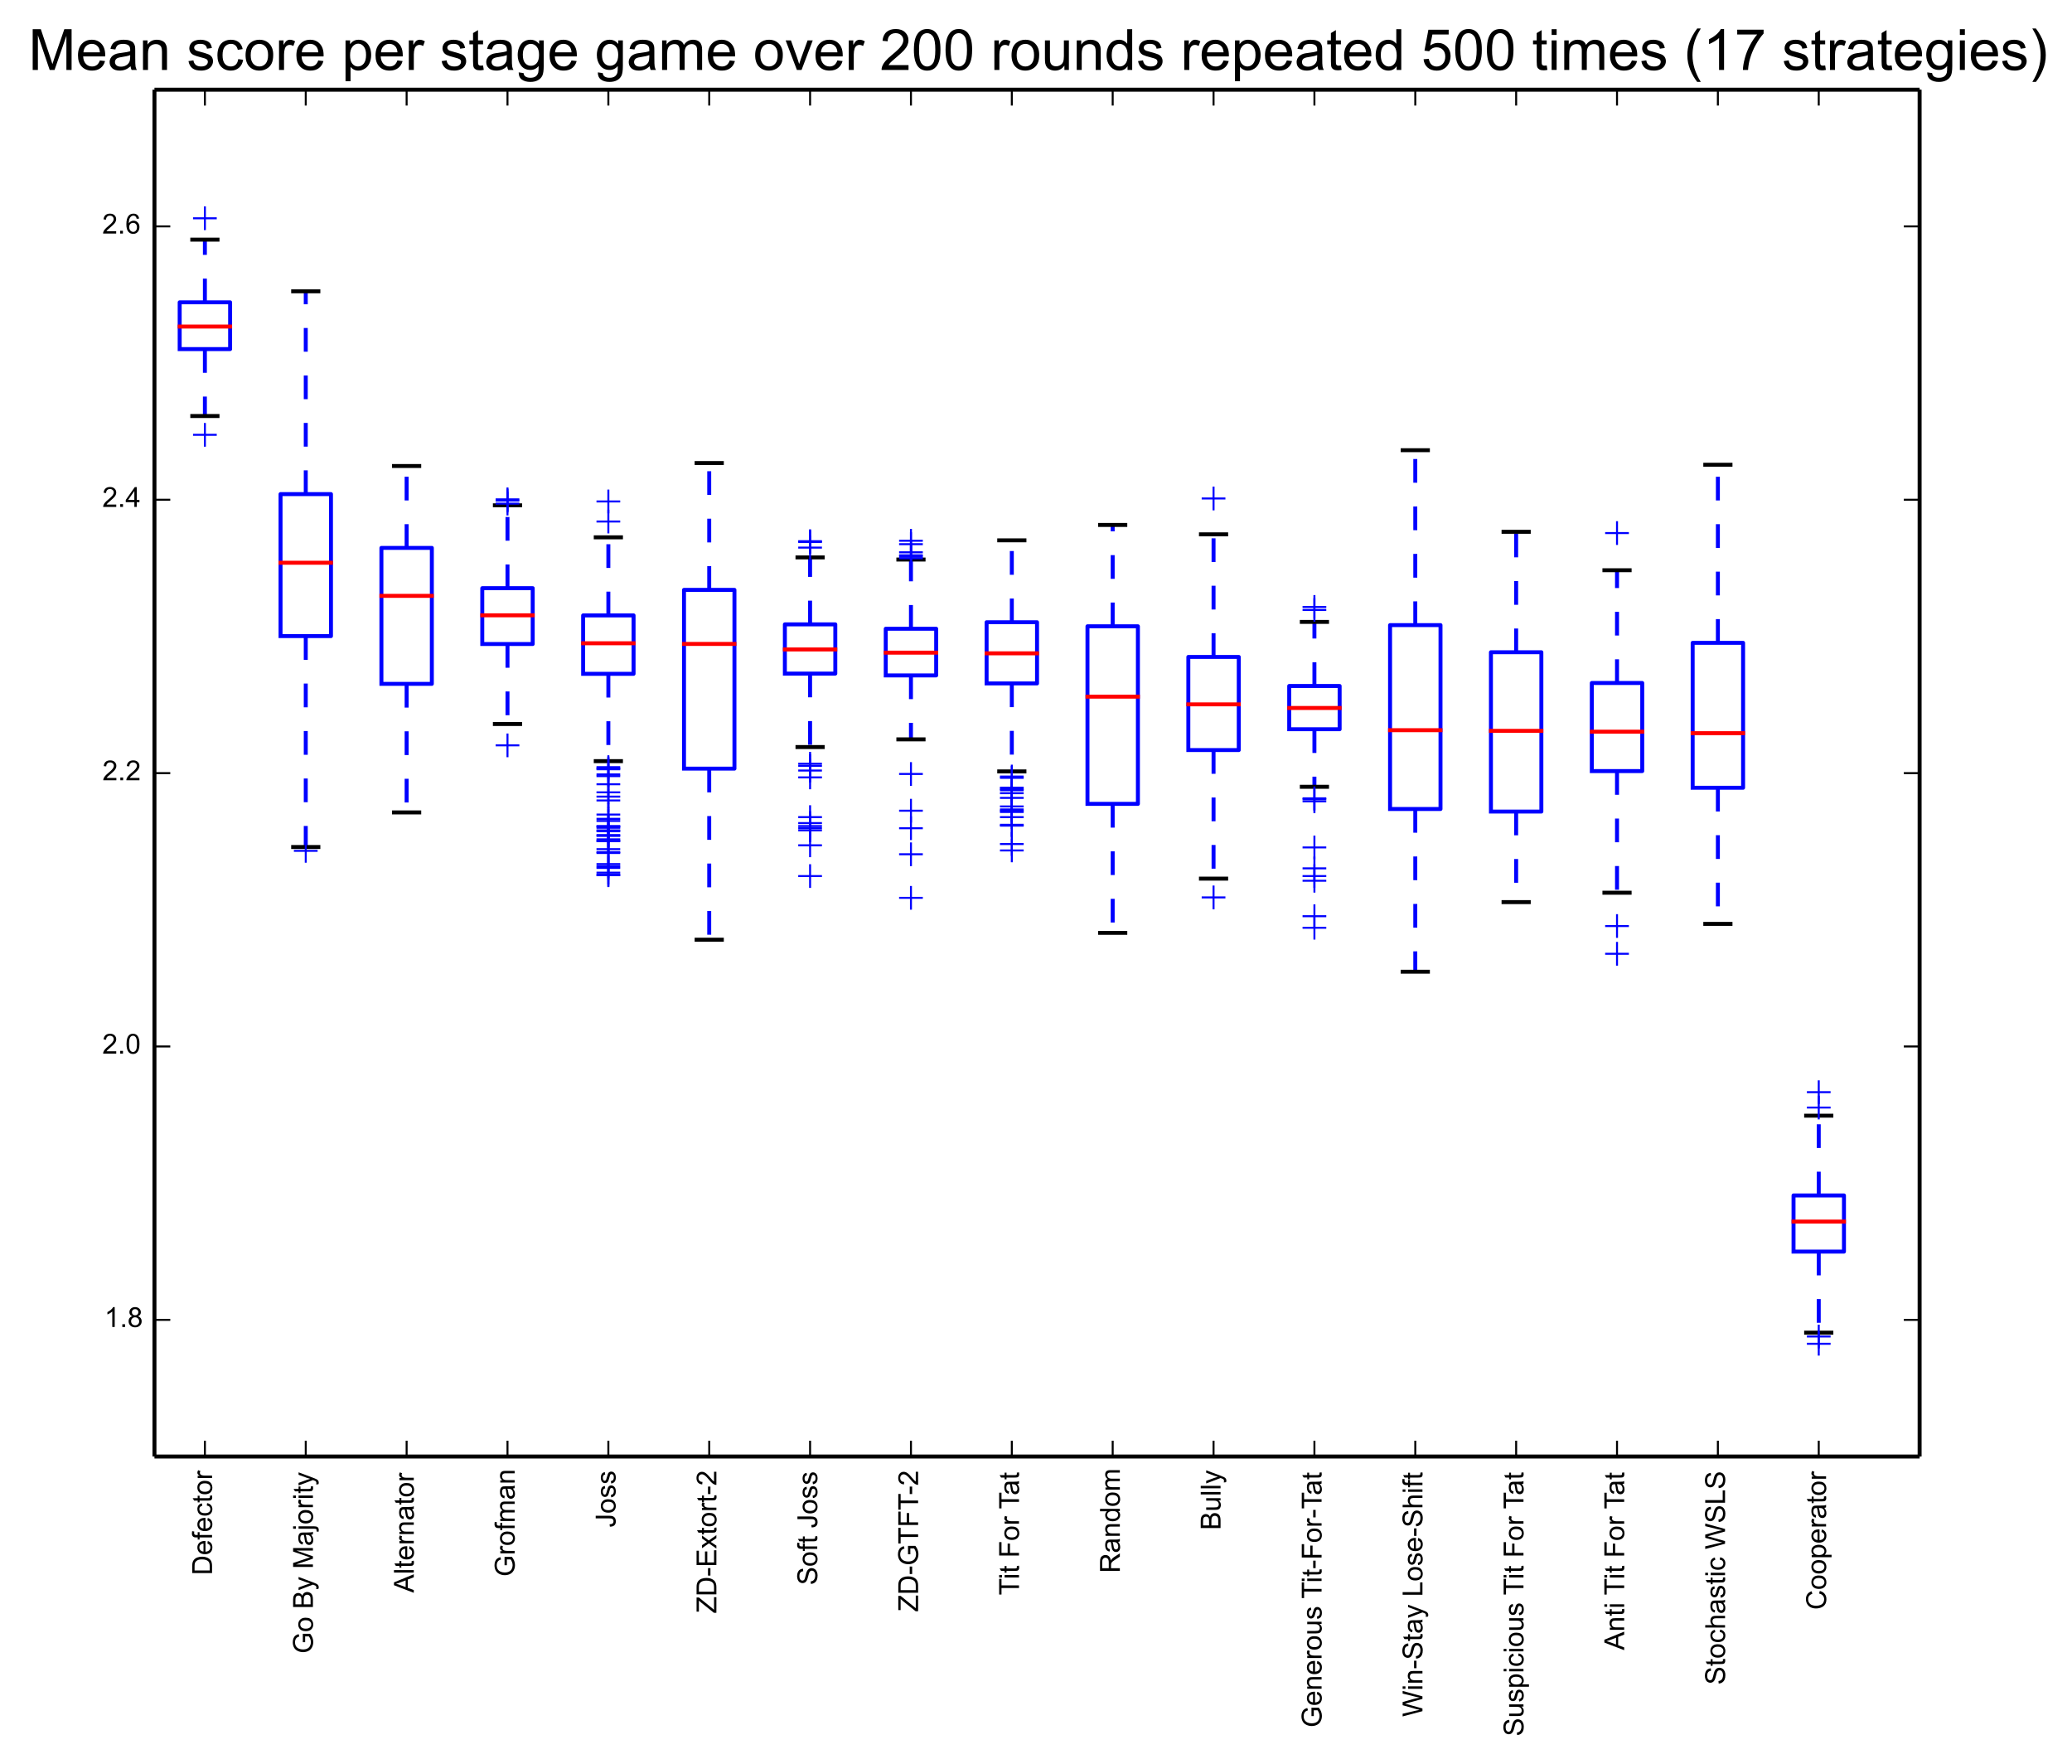 <?xml version="1.0" encoding="utf-8" standalone="no"?>
<!DOCTYPE svg PUBLIC "-//W3C//DTD SVG 1.1//EN"
  "http://www.w3.org/Graphics/SVG/1.1/DTD/svg11.dtd">
<!-- Created with matplotlib (http://matplotlib.org/) -->
<svg height="446pt" version="1.1" viewBox="0 0 524 446" width="524pt" xmlns="http://www.w3.org/2000/svg" xmlns:xlink="http://www.w3.org/1999/xlink">
 <defs>
  <style type="text/css">
*{stroke-linecap:butt;stroke-linejoin:round;}
  </style>
 </defs>
 <g id="figure_1">
  <g id="patch_1">
   <path d="
M0 446.217
L524.524 446.217
L524.524 0
L0 0
z
" style="fill:#ffffff;"/>
  </g>
  <g id="axes_1">
   <g id="patch_2">
    <path d="
M39.062 368.283
L485.462 368.283
L485.462 22.683
L39.062 22.683
z
" style="fill:#ffffff;"/>
   </g>
   <g id="line2d_1">
    <path clip-path="url(#p663cc1ec73)" d="
M51.816 88.266
L51.816 105.195" style="fill:none;stroke:#0000ff;stroke-dasharray:6,6;stroke-dashoffset:0.0;"/>
   </g>
   <g id="line2d_2">
    <path clip-path="url(#p663cc1ec73)" d="
M51.816 76.44
L51.816 60.591" style="fill:none;stroke:#0000ff;stroke-dasharray:6,6;stroke-dashoffset:0.0;"/>
   </g>
   <g id="line2d_3">
    <path clip-path="url(#p663cc1ec73)" d="
M48.628 60.591
L55.005 60.591" style="fill:none;stroke:#000000;stroke-linecap:square;"/>
   </g>
   <g id="line2d_4">
    <path clip-path="url(#p663cc1ec73)" d="
M48.628 105.195
L55.005 105.195" style="fill:none;stroke:#000000;stroke-linecap:square;"/>
   </g>
   <g id="line2d_5">
    <path clip-path="url(#p663cc1ec73)" d="
M45.439 88.266
L58.194 88.266
L58.194 76.44
L45.439 76.44
L45.439 88.266" style="fill:none;stroke:#0000ff;stroke-linecap:square;"/>
   </g>
   <g id="line2d_6">
    <path clip-path="url(#p663cc1ec73)" d="
M45.439 82.569
L58.194 82.569" style="fill:none;stroke:#ff0000;stroke-linecap:square;"/>
   </g>
   <g id="line2d_7">
    <defs>
     <path d="
M-3 0
L3 0
M0 3
L0 -3" id="md4acab13e0" style="stroke:#0000ff;stroke-width:0.5;"/>
    </defs>
    <g clip-path="url(#p663cc1ec73)">
     <use style="fill:#0000ff;stroke:#0000ff;stroke-width:0.5;" x="51.817" xlink:href="#md4acab13e0" y="55.191"/>
    </g>
   </g>
   <g id="line2d_8">
    <g clip-path="url(#p663cc1ec73)">
     <use style="fill:#0000ff;stroke:#0000ff;stroke-width:0.5;" x="51.817" xlink:href="#md4acab13e0" y="109.947"/>
    </g>
   </g>
   <g id="line2d_9">
    <path clip-path="url(#p663cc1ec73)" d="
M77.325 160.842
L77.325 214.167" style="fill:none;stroke:#0000ff;stroke-dasharray:6,6;stroke-dashoffset:0.0;"/>
   </g>
   <g id="line2d_10">
    <path clip-path="url(#p663cc1ec73)" d="
M77.325 124.932
L77.325 73.659" style="fill:none;stroke:#0000ff;stroke-dasharray:6,6;stroke-dashoffset:0.0;"/>
   </g>
   <g id="line2d_11">
    <path clip-path="url(#p663cc1ec73)" d="
M74.136 73.659
L80.514 73.659" style="fill:none;stroke:#000000;stroke-linecap:square;"/>
   </g>
   <g id="line2d_12">
    <path clip-path="url(#p663cc1ec73)" d="
M74.136 214.167
L80.514 214.167" style="fill:none;stroke:#000000;stroke-linecap:square;"/>
   </g>
   <g id="line2d_13">
    <path clip-path="url(#p663cc1ec73)" d="
M70.948 160.842
L83.702 160.842
L83.702 124.932
L70.948 124.932
L70.948 160.842" style="fill:none;stroke:#0000ff;stroke-linecap:square;"/>
   </g>
   <g id="line2d_14">
    <path clip-path="url(#p663cc1ec73)" d="
M70.948 142.293
L83.702 142.293" style="fill:none;stroke:#ff0000;stroke-linecap:square;"/>
   </g>
   <g id="line2d_15"/>
   <g id="line2d_16">
    <g clip-path="url(#p663cc1ec73)">
     <use style="fill:#0000ff;stroke:#0000ff;stroke-width:0.5;" x="77.325" xlink:href="#md4acab13e0" y="215.139"/>
    </g>
   </g>
   <g id="line2d_17">
    <path clip-path="url(#p663cc1ec73)" d="
M102.834 172.911
L102.834 205.419" style="fill:none;stroke:#0000ff;stroke-dasharray:6,6;stroke-dashoffset:0.0;"/>
   </g>
   <g id="line2d_18">
    <path clip-path="url(#p663cc1ec73)" d="
M102.834 138.54
L102.834 117.831" style="fill:none;stroke:#0000ff;stroke-dasharray:6,6;stroke-dashoffset:0.0;"/>
   </g>
   <g id="line2d_19">
    <path clip-path="url(#p663cc1ec73)" d="
M99.645 117.831
L106.022 117.831" style="fill:none;stroke:#000000;stroke-linecap:square;"/>
   </g>
   <g id="line2d_20">
    <path clip-path="url(#p663cc1ec73)" d="
M99.645 205.419
L106.022 205.419" style="fill:none;stroke:#000000;stroke-linecap:square;"/>
   </g>
   <g id="line2d_21">
    <path clip-path="url(#p663cc1ec73)" d="
M96.457 172.911
L109.211 172.911
L109.211 138.54
L96.457 138.54
L96.457 172.911" style="fill:none;stroke:#0000ff;stroke-linecap:square;"/>
   </g>
   <g id="line2d_22">
    <path clip-path="url(#p663cc1ec73)" d="
M96.457 150.663
L109.211 150.663" style="fill:none;stroke:#ff0000;stroke-linecap:square;"/>
   </g>
   <g id="line2d_23"/>
   <g id="line2d_24"/>
   <g id="line2d_25">
    <path clip-path="url(#p663cc1ec73)" d="
M128.342 162.84
L128.342 183.063" style="fill:none;stroke:#0000ff;stroke-dasharray:6,6;stroke-dashoffset:0.0;"/>
   </g>
   <g id="line2d_26">
    <path clip-path="url(#p663cc1ec73)" d="
M128.342 148.719
L128.342 127.767" style="fill:none;stroke:#0000ff;stroke-dasharray:6,6;stroke-dashoffset:0.0;"/>
   </g>
   <g id="line2d_27">
    <path clip-path="url(#p663cc1ec73)" d="
M125.154 127.767
L131.531 127.767" style="fill:none;stroke:#000000;stroke-linecap:square;"/>
   </g>
   <g id="line2d_28">
    <path clip-path="url(#p663cc1ec73)" d="
M125.154 183.063
L131.531 183.063" style="fill:none;stroke:#000000;stroke-linecap:square;"/>
   </g>
   <g id="line2d_29">
    <path clip-path="url(#p663cc1ec73)" d="
M121.965 162.84
L134.719 162.84
L134.719 148.719
L121.965 148.719
L121.965 162.84" style="fill:none;stroke:#0000ff;stroke-linecap:square;"/>
   </g>
   <g id="line2d_30">
    <path clip-path="url(#p663cc1ec73)" d="
M121.965 155.577
L134.719 155.577" style="fill:none;stroke:#ff0000;stroke-linecap:square;"/>
   </g>
   <g id="line2d_31">
    <g clip-path="url(#p663cc1ec73)">
     <use style="fill:#0000ff;stroke:#0000ff;stroke-width:0.5;" x="128.342" xlink:href="#md4acab13e0" y="126.579"/>
     <use style="fill:#0000ff;stroke:#0000ff;stroke-width:0.5;" x="128.342" xlink:href="#md4acab13e0" y="126.255"/>
     <use style="fill:#0000ff;stroke:#0000ff;stroke-width:0.5;" x="128.342" xlink:href="#md4acab13e0" y="127.335"/>
    </g>
   </g>
   <g id="line2d_32">
    <g clip-path="url(#p663cc1ec73)">
     <use style="fill:#0000ff;stroke:#0000ff;stroke-width:0.5;" x="128.342" xlink:href="#md4acab13e0" y="188.463"/>
    </g>
   </g>
   <g id="line2d_33">
    <path clip-path="url(#p663cc1ec73)" d="
M153.851 170.373
L153.851 192.459" style="fill:none;stroke:#0000ff;stroke-dasharray:6,6;stroke-dashoffset:0.0;"/>
   </g>
   <g id="line2d_34">
    <path clip-path="url(#p663cc1ec73)" d="
M153.851 155.604
L153.851 135.867" style="fill:none;stroke:#0000ff;stroke-dasharray:6,6;stroke-dashoffset:0.0;"/>
   </g>
   <g id="line2d_35">
    <path clip-path="url(#p663cc1ec73)" d="
M150.662 135.867
L157.039 135.867" style="fill:none;stroke:#000000;stroke-linecap:square;"/>
   </g>
   <g id="line2d_36">
    <path clip-path="url(#p663cc1ec73)" d="
M150.662 192.459
L157.039 192.459" style="fill:none;stroke:#000000;stroke-linecap:square;"/>
   </g>
   <g id="line2d_37">
    <path clip-path="url(#p663cc1ec73)" d="
M147.474 170.373
L160.228 170.373
L160.228 155.604
L147.474 155.604
L147.474 170.373" style="fill:none;stroke:#0000ff;stroke-linecap:square;"/>
   </g>
   <g id="line2d_38">
    <path clip-path="url(#p663cc1ec73)" d="
M147.474 162.651
L160.228 162.651" style="fill:none;stroke:#ff0000;stroke-linecap:square;"/>
   </g>
   <g id="line2d_39">
    <g clip-path="url(#p663cc1ec73)">
     <use style="fill:#0000ff;stroke:#0000ff;stroke-width:0.5;" x="153.851" xlink:href="#md4acab13e0" y="131.871"/>
     <use style="fill:#0000ff;stroke:#0000ff;stroke-width:0.5;" x="153.851" xlink:href="#md4acab13e0" y="126.795"/>
    </g>
   </g>
   <g id="line2d_40">
    <g clip-path="url(#p663cc1ec73)">
     <use style="fill:#0000ff;stroke:#0000ff;stroke-width:0.5;" x="153.851" xlink:href="#md4acab13e0" y="193.971"/>
     <use style="fill:#0000ff;stroke:#0000ff;stroke-width:0.5;" x="153.851" xlink:href="#md4acab13e0" y="214.707"/>
     <use style="fill:#0000ff;stroke:#0000ff;stroke-width:0.5;" x="153.851" xlink:href="#md4acab13e0" y="220.647"/>
     <use style="fill:#0000ff;stroke:#0000ff;stroke-width:0.5;" x="153.851" xlink:href="#md4acab13e0" y="195.807"/>
     <use style="fill:#0000ff;stroke:#0000ff;stroke-width:0.5;" x="153.851" xlink:href="#md4acab13e0" y="219.459"/>
     <use style="fill:#0000ff;stroke:#0000ff;stroke-width:0.5;" x="153.851" xlink:href="#md4acab13e0" y="196.239"/>
     <use style="fill:#0000ff;stroke:#0000ff;stroke-width:0.5;" x="153.851" xlink:href="#md4acab13e0" y="207.039"/>
     <use style="fill:#0000ff;stroke:#0000ff;stroke-width:0.5;" x="153.851" xlink:href="#md4acab13e0" y="212.655"/>
     <use style="fill:#0000ff;stroke:#0000ff;stroke-width:0.5;" x="153.851" xlink:href="#md4acab13e0" y="210.171"/>
     <use style="fill:#0000ff;stroke:#0000ff;stroke-width:0.5;" x="153.851" xlink:href="#md4acab13e0" y="209.955"/>
     <use style="fill:#0000ff;stroke:#0000ff;stroke-width:0.5;" x="153.851" xlink:href="#md4acab13e0" y="208.875"/>
     <use style="fill:#0000ff;stroke:#0000ff;stroke-width:0.5;" x="153.851" xlink:href="#md4acab13e0" y="194.511"/>
     <use style="fill:#0000ff;stroke:#0000ff;stroke-width:0.5;" x="153.851" xlink:href="#md4acab13e0" y="209.307"/>
     <use style="fill:#0000ff;stroke:#0000ff;stroke-width:0.5;" x="153.851" xlink:href="#md4acab13e0" y="198.291"/>
     <use style="fill:#0000ff;stroke:#0000ff;stroke-width:0.5;" x="153.851" xlink:href="#md4acab13e0" y="212.223"/>
     <use style="fill:#0000ff;stroke:#0000ff;stroke-width:0.5;" x="153.851" xlink:href="#md4acab13e0" y="208.983"/>
     <use style="fill:#0000ff;stroke:#0000ff;stroke-width:0.5;" x="153.851" xlink:href="#md4acab13e0" y="211.143"/>
     <use style="fill:#0000ff;stroke:#0000ff;stroke-width:0.5;" x="153.851" xlink:href="#md4acab13e0" y="212.655"/>
     <use style="fill:#0000ff;stroke:#0000ff;stroke-width:0.5;" x="153.851" xlink:href="#md4acab13e0" y="202.395"/>
     <use style="fill:#0000ff;stroke:#0000ff;stroke-width:0.5;" x="153.851" xlink:href="#md4acab13e0" y="221.187"/>
     <use style="fill:#0000ff;stroke:#0000ff;stroke-width:0.5;" x="153.851" xlink:href="#md4acab13e0" y="221.295"/>
     <use style="fill:#0000ff;stroke:#0000ff;stroke-width:0.5;" x="153.851" xlink:href="#md4acab13e0" y="219.027"/>
     <use style="fill:#0000ff;stroke:#0000ff;stroke-width:0.5;" x="153.851" xlink:href="#md4acab13e0" y="218.487"/>
     <use style="fill:#0000ff;stroke:#0000ff;stroke-width:0.5;" x="153.851" xlink:href="#md4acab13e0" y="215.679"/>
     <use style="fill:#0000ff;stroke:#0000ff;stroke-width:0.5;" x="153.851" xlink:href="#md4acab13e0" y="207.579"/>
     <use style="fill:#0000ff;stroke:#0000ff;stroke-width:0.5;" x="153.851" xlink:href="#md4acab13e0" y="205.959"/>
     <use style="fill:#0000ff;stroke:#0000ff;stroke-width:0.5;" x="153.851" xlink:href="#md4acab13e0" y="211.359"/>
     <use style="fill:#0000ff;stroke:#0000ff;stroke-width:0.5;" x="153.851" xlink:href="#md4acab13e0" y="201.423"/>
     <use style="fill:#0000ff;stroke:#0000ff;stroke-width:0.5;" x="153.851" xlink:href="#md4acab13e0" y="194.295"/>
     <use style="fill:#0000ff;stroke:#0000ff;stroke-width:0.5;" x="153.851" xlink:href="#md4acab13e0" y="200.343"/>
     <use style="fill:#0000ff;stroke:#0000ff;stroke-width:0.5;" x="153.851" xlink:href="#md4acab13e0" y="215.463"/>
    </g>
   </g>
   <g id="line2d_41">
    <path clip-path="url(#p663cc1ec73)" d="
M179.359 194.349
L179.359 237.603" style="fill:none;stroke:#0000ff;stroke-dasharray:6,6;stroke-dashoffset:0.0;"/>
   </g>
   <g id="line2d_42">
    <path clip-path="url(#p663cc1ec73)" d="
M179.359 149.151
L179.359 117.075" style="fill:none;stroke:#0000ff;stroke-dasharray:6,6;stroke-dashoffset:0.0;"/>
   </g>
   <g id="line2d_43">
    <path clip-path="url(#p663cc1ec73)" d="
M176.171 117.075
L182.548 117.075" style="fill:none;stroke:#000000;stroke-linecap:square;"/>
   </g>
   <g id="line2d_44">
    <path clip-path="url(#p663cc1ec73)" d="
M176.171 237.603
L182.548 237.603" style="fill:none;stroke:#000000;stroke-linecap:square;"/>
   </g>
   <g id="line2d_45">
    <path clip-path="url(#p663cc1ec73)" d="
M172.982 194.349
L185.737 194.349
L185.737 149.151
L172.982 149.151
L172.982 194.349" style="fill:none;stroke:#0000ff;stroke-linecap:square;"/>
   </g>
   <g id="line2d_46">
    <path clip-path="url(#p663cc1ec73)" d="
M172.982 162.813
L185.737 162.813" style="fill:none;stroke:#ff0000;stroke-linecap:square;"/>
   </g>
   <g id="line2d_47"/>
   <g id="line2d_48"/>
   <g id="line2d_49">
    <path clip-path="url(#p663cc1ec73)" d="
M204.868 170.319
L204.868 188.895" style="fill:none;stroke:#0000ff;stroke-dasharray:6,6;stroke-dashoffset:0.0;"/>
   </g>
   <g id="line2d_50">
    <path clip-path="url(#p663cc1ec73)" d="
M204.868 157.872
L204.868 140.943" style="fill:none;stroke:#0000ff;stroke-dasharray:6,6;stroke-dashoffset:0.0;"/>
   </g>
   <g id="line2d_51">
    <path clip-path="url(#p663cc1ec73)" d="
M201.679 140.943
L208.057 140.943" style="fill:none;stroke:#000000;stroke-linecap:square;"/>
   </g>
   <g id="line2d_52">
    <path clip-path="url(#p663cc1ec73)" d="
M201.679 188.895
L208.057 188.895" style="fill:none;stroke:#000000;stroke-linecap:square;"/>
   </g>
   <g id="line2d_53">
    <path clip-path="url(#p663cc1ec73)" d="
M198.491 170.319
L211.245 170.319
L211.245 157.872
L198.491 157.872
L198.491 170.319" style="fill:none;stroke:#0000ff;stroke-linecap:square;"/>
   </g>
   <g id="line2d_54">
    <path clip-path="url(#p663cc1ec73)" d="
M198.491 164.217
L211.245 164.217" style="fill:none;stroke:#ff0000;stroke-linecap:square;"/>
   </g>
   <g id="line2d_55">
    <g clip-path="url(#p663cc1ec73)">
     <use style="fill:#0000ff;stroke:#0000ff;stroke-width:0.5;" x="204.868" xlink:href="#md4acab13e0" y="137.055"/>
     <use style="fill:#0000ff;stroke:#0000ff;stroke-width:0.5;" x="204.868" xlink:href="#md4acab13e0" y="138.459"/>
     <use style="fill:#0000ff;stroke:#0000ff;stroke-width:0.5;" x="204.868" xlink:href="#md4acab13e0" y="136.839"/>
    </g>
   </g>
   <g id="line2d_56">
    <g clip-path="url(#p663cc1ec73)">
     <use style="fill:#0000ff;stroke:#0000ff;stroke-width:0.5;" x="204.868" xlink:href="#md4acab13e0" y="193.107"/>
     <use style="fill:#0000ff;stroke:#0000ff;stroke-width:0.5;" x="204.868" xlink:href="#md4acab13e0" y="208.875"/>
     <use style="fill:#0000ff;stroke:#0000ff;stroke-width:0.5;" x="204.868" xlink:href="#md4acab13e0" y="209.955"/>
     <use style="fill:#0000ff;stroke:#0000ff;stroke-width:0.5;" x="204.868" xlink:href="#md4acab13e0" y="206.607"/>
     <use style="fill:#0000ff;stroke:#0000ff;stroke-width:0.5;" x="204.868" xlink:href="#md4acab13e0" y="194.835"/>
     <use style="fill:#0000ff;stroke:#0000ff;stroke-width:0.5;" x="204.868" xlink:href="#md4acab13e0" y="213.735"/>
     <use style="fill:#0000ff;stroke:#0000ff;stroke-width:0.5;" x="204.868" xlink:href="#md4acab13e0" y="221.511"/>
     <use style="fill:#0000ff;stroke:#0000ff;stroke-width:0.5;" x="204.868" xlink:href="#md4acab13e0" y="196.563"/>
     <use style="fill:#0000ff;stroke:#0000ff;stroke-width:0.5;" x="204.868" xlink:href="#md4acab13e0" y="209.415"/>
     <use style="fill:#0000ff;stroke:#0000ff;stroke-width:0.5;" x="204.868" xlink:href="#md4acab13e0" y="208.119"/>
     <use style="fill:#0000ff;stroke:#0000ff;stroke-width:0.5;" x="204.868" xlink:href="#md4acab13e0" y="193.647"/>
    </g>
   </g>
   <g id="line2d_57">
    <path clip-path="url(#p663cc1ec73)" d="
M230.377 170.778
L230.377 186.951" style="fill:none;stroke:#0000ff;stroke-dasharray:6,6;stroke-dashoffset:0.0;"/>
   </g>
   <g id="line2d_58">
    <path clip-path="url(#p663cc1ec73)" d="
M230.377 158.979
L230.377 141.483" style="fill:none;stroke:#0000ff;stroke-dasharray:6,6;stroke-dashoffset:0.0;"/>
   </g>
   <g id="line2d_59">
    <path clip-path="url(#p663cc1ec73)" d="
M227.188 141.483
L233.565 141.483" style="fill:none;stroke:#000000;stroke-linecap:square;"/>
   </g>
   <g id="line2d_60">
    <path clip-path="url(#p663cc1ec73)" d="
M227.188 186.951
L233.565 186.951" style="fill:none;stroke:#000000;stroke-linecap:square;"/>
   </g>
   <g id="line2d_61">
    <path clip-path="url(#p663cc1ec73)" d="
M223.999 170.778
L236.754 170.778
L236.754 158.979
L223.999 158.979
L223.999 170.778" style="fill:none;stroke:#0000ff;stroke-linecap:square;"/>
   </g>
   <g id="line2d_62">
    <path clip-path="url(#p663cc1ec73)" d="
M223.999 165.027
L236.754 165.027" style="fill:none;stroke:#ff0000;stroke-linecap:square;"/>
   </g>
   <g id="line2d_63">
    <g clip-path="url(#p663cc1ec73)">
     <use style="fill:#0000ff;stroke:#0000ff;stroke-width:0.5;" x="230.377" xlink:href="#md4acab13e0" y="139.647"/>
     <use style="fill:#0000ff;stroke:#0000ff;stroke-width:0.5;" x="230.377" xlink:href="#md4acab13e0" y="136.731"/>
     <use style="fill:#0000ff;stroke:#0000ff;stroke-width:0.5;" x="230.377" xlink:href="#md4acab13e0" y="137.595"/>
     <use style="fill:#0000ff;stroke:#0000ff;stroke-width:0.5;" x="230.377" xlink:href="#md4acab13e0" y="141.159"/>
     <use style="fill:#0000ff;stroke:#0000ff;stroke-width:0.5;" x="230.377" xlink:href="#md4acab13e0" y="140.727"/>
     <use style="fill:#0000ff;stroke:#0000ff;stroke-width:0.5;" x="230.377" xlink:href="#md4acab13e0" y="140.403"/>
    </g>
   </g>
   <g id="line2d_64">
    <g clip-path="url(#p663cc1ec73)">
     <use style="fill:#0000ff;stroke:#0000ff;stroke-width:0.5;" x="230.377" xlink:href="#md4acab13e0" y="216.003"/>
     <use style="fill:#0000ff;stroke:#0000ff;stroke-width:0.5;" x="230.377" xlink:href="#md4acab13e0" y="227.019"/>
     <use style="fill:#0000ff;stroke:#0000ff;stroke-width:0.5;" x="230.377" xlink:href="#md4acab13e0" y="209.415"/>
     <use style="fill:#0000ff;stroke:#0000ff;stroke-width:0.5;" x="230.377" xlink:href="#md4acab13e0" y="204.987"/>
     <use style="fill:#0000ff;stroke:#0000ff;stroke-width:0.5;" x="230.377" xlink:href="#md4acab13e0" y="195.699"/>
    </g>
   </g>
   <g id="line2d_65">
    <path clip-path="url(#p663cc1ec73)" d="
M255.885 172.803
L255.885 195.051" style="fill:none;stroke:#0000ff;stroke-dasharray:6,6;stroke-dashoffset:0.0;"/>
   </g>
   <g id="line2d_66">
    <path clip-path="url(#p663cc1ec73)" d="
M255.885 157.332
L255.885 136.623" style="fill:none;stroke:#0000ff;stroke-dasharray:6,6;stroke-dashoffset:0.0;"/>
   </g>
   <g id="line2d_67">
    <path clip-path="url(#p663cc1ec73)" d="
M252.697 136.623
L259.074 136.623" style="fill:none;stroke:#000000;stroke-linecap:square;"/>
   </g>
   <g id="line2d_68">
    <path clip-path="url(#p663cc1ec73)" d="
M252.697 195.051
L259.074 195.051" style="fill:none;stroke:#000000;stroke-linecap:square;"/>
   </g>
   <g id="line2d_69">
    <path clip-path="url(#p663cc1ec73)" d="
M249.508 172.803
L262.262 172.803
L262.262 157.332
L249.508 157.332
L249.508 172.803" style="fill:none;stroke:#0000ff;stroke-linecap:square;"/>
   </g>
   <g id="line2d_70">
    <path clip-path="url(#p663cc1ec73)" d="
M249.508 165.189
L262.262 165.189" style="fill:none;stroke:#ff0000;stroke-linecap:square;"/>
   </g>
   <g id="line2d_71"/>
   <g id="line2d_72">
    <g clip-path="url(#p663cc1ec73)">
     <use style="fill:#0000ff;stroke:#0000ff;stroke-width:0.5;" x="255.885" xlink:href="#md4acab13e0" y="199.803"/>
     <use style="fill:#0000ff;stroke:#0000ff;stroke-width:0.5;" x="255.885" xlink:href="#md4acab13e0" y="199.155"/>
     <use style="fill:#0000ff;stroke:#0000ff;stroke-width:0.5;" x="255.885" xlink:href="#md4acab13e0" y="204.987"/>
     <use style="fill:#0000ff;stroke:#0000ff;stroke-width:0.5;" x="255.885" xlink:href="#md4acab13e0" y="213.411"/>
     <use style="fill:#0000ff;stroke:#0000ff;stroke-width:0.5;" x="255.885" xlink:href="#md4acab13e0" y="200.559"/>
     <use style="fill:#0000ff;stroke:#0000ff;stroke-width:0.5;" x="255.885" xlink:href="#md4acab13e0" y="199.479"/>
     <use style="fill:#0000ff;stroke:#0000ff;stroke-width:0.5;" x="255.885" xlink:href="#md4acab13e0" y="206.607"/>
     <use style="fill:#0000ff;stroke:#0000ff;stroke-width:0.5;" x="255.885" xlink:href="#md4acab13e0" y="203.907"/>
     <use style="fill:#0000ff;stroke:#0000ff;stroke-width:0.5;" x="255.885" xlink:href="#md4acab13e0" y="196.671"/>
     <use style="fill:#0000ff;stroke:#0000ff;stroke-width:0.5;" x="255.885" xlink:href="#md4acab13e0" y="196.347"/>
     <use style="fill:#0000ff;stroke:#0000ff;stroke-width:0.5;" x="255.885" xlink:href="#md4acab13e0" y="215.031"/>
     <use style="fill:#0000ff;stroke:#0000ff;stroke-width:0.5;" x="255.885" xlink:href="#md4acab13e0" y="204.663"/>
     <use style="fill:#0000ff;stroke:#0000ff;stroke-width:0.5;" x="255.885" xlink:href="#md4acab13e0" y="208.767"/>
     <use style="fill:#0000ff;stroke:#0000ff;stroke-width:0.5;" x="255.885" xlink:href="#md4acab13e0" y="205.311"/>
     <use style="fill:#0000ff;stroke:#0000ff;stroke-width:0.5;" x="255.885" xlink:href="#md4acab13e0" y="201.747"/>
     <use style="fill:#0000ff;stroke:#0000ff;stroke-width:0.5;" x="255.885" xlink:href="#md4acab13e0" y="208.551"/>
    </g>
   </g>
   <g id="line2d_73">
    <path clip-path="url(#p663cc1ec73)" d="
M281.394 203.259
L281.394 235.875" style="fill:none;stroke:#0000ff;stroke-dasharray:6,6;stroke-dashoffset:0.0;"/>
   </g>
   <g id="line2d_74">
    <path clip-path="url(#p663cc1ec73)" d="
M281.394 158.358
L281.394 132.735" style="fill:none;stroke:#0000ff;stroke-dasharray:6,6;stroke-dashoffset:0.0;"/>
   </g>
   <g id="line2d_75">
    <path clip-path="url(#p663cc1ec73)" d="
M278.205 132.735
L284.582 132.735" style="fill:none;stroke:#000000;stroke-linecap:square;"/>
   </g>
   <g id="line2d_76">
    <path clip-path="url(#p663cc1ec73)" d="
M278.205 235.875
L284.582 235.875" style="fill:none;stroke:#000000;stroke-linecap:square;"/>
   </g>
   <g id="line2d_77">
    <path clip-path="url(#p663cc1ec73)" d="
M275.017 203.259
L287.771 203.259
L287.771 158.358
L275.017 158.358
L275.017 203.259" style="fill:none;stroke:#0000ff;stroke-linecap:square;"/>
   </g>
   <g id="line2d_78">
    <path clip-path="url(#p663cc1ec73)" d="
M275.017 176.151
L287.771 176.151" style="fill:none;stroke:#ff0000;stroke-linecap:square;"/>
   </g>
   <g id="line2d_79"/>
   <g id="line2d_80"/>
   <g id="line2d_81">
    <path clip-path="url(#p663cc1ec73)" d="
M306.902 189.651
L306.902 222.159" style="fill:none;stroke:#0000ff;stroke-dasharray:6,6;stroke-dashoffset:0.0;"/>
   </g>
   <g id="line2d_82">
    <path clip-path="url(#p663cc1ec73)" d="
M306.902 166.107
L306.902 135.111" style="fill:none;stroke:#0000ff;stroke-dasharray:6,6;stroke-dashoffset:0.0;"/>
   </g>
   <g id="line2d_83">
    <path clip-path="url(#p663cc1ec73)" d="
M303.714 135.111
L310.091 135.111" style="fill:none;stroke:#000000;stroke-linecap:square;"/>
   </g>
   <g id="line2d_84">
    <path clip-path="url(#p663cc1ec73)" d="
M303.714 222.159
L310.091 222.159" style="fill:none;stroke:#000000;stroke-linecap:square;"/>
   </g>
   <g id="line2d_85">
    <path clip-path="url(#p663cc1ec73)" d="
M300.525 189.651
L313.279 189.651
L313.279 166.107
L300.525 166.107
L300.525 189.651" style="fill:none;stroke:#0000ff;stroke-linecap:square;"/>
   </g>
   <g id="line2d_86">
    <path clip-path="url(#p663cc1ec73)" d="
M300.525 178.095
L313.279 178.095" style="fill:none;stroke:#ff0000;stroke-linecap:square;"/>
   </g>
   <g id="line2d_87">
    <g clip-path="url(#p663cc1ec73)">
     <use style="fill:#0000ff;stroke:#0000ff;stroke-width:0.5;" x="306.902" xlink:href="#md4acab13e0" y="126.039"/>
    </g>
   </g>
   <g id="line2d_88">
    <g clip-path="url(#p663cc1ec73)">
     <use style="fill:#0000ff;stroke:#0000ff;stroke-width:0.5;" x="306.902" xlink:href="#md4acab13e0" y="226.911"/>
    </g>
   </g>
   <g id="line2d_89">
    <path clip-path="url(#p663cc1ec73)" d="
M332.411 184.386
L332.411 198.939" style="fill:none;stroke:#0000ff;stroke-dasharray:6,6;stroke-dashoffset:0.0;"/>
   </g>
   <g id="line2d_90">
    <path clip-path="url(#p663cc1ec73)" d="
M332.411 173.451
L332.411 157.251" style="fill:none;stroke:#0000ff;stroke-dasharray:6,6;stroke-dashoffset:0.0;"/>
   </g>
   <g id="line2d_91">
    <path clip-path="url(#p663cc1ec73)" d="
M329.222 157.251
L335.599 157.251" style="fill:none;stroke:#000000;stroke-linecap:square;"/>
   </g>
   <g id="line2d_92">
    <path clip-path="url(#p663cc1ec73)" d="
M329.222 198.939
L335.599 198.939" style="fill:none;stroke:#000000;stroke-linecap:square;"/>
   </g>
   <g id="line2d_93">
    <path clip-path="url(#p663cc1ec73)" d="
M326.034 184.386
L338.788 184.386
L338.788 173.451
L326.034 173.451
L326.034 184.386" style="fill:none;stroke:#0000ff;stroke-linecap:square;"/>
   </g>
   <g id="line2d_94">
    <path clip-path="url(#p663cc1ec73)" d="
M326.034 179.013
L338.788 179.013" style="fill:none;stroke:#ff0000;stroke-linecap:square;"/>
   </g>
   <g id="line2d_95">
    <g clip-path="url(#p663cc1ec73)">
     <use style="fill:#0000ff;stroke:#0000ff;stroke-width:0.5;" x="332.411" xlink:href="#md4acab13e0" y="153.471"/>
     <use style="fill:#0000ff;stroke:#0000ff;stroke-width:0.5;" x="332.411" xlink:href="#md4acab13e0" y="154.227"/>
    </g>
   </g>
   <g id="line2d_96">
    <g clip-path="url(#p663cc1ec73)">
     <use style="fill:#0000ff;stroke:#0000ff;stroke-width:0.5;" x="332.411" xlink:href="#md4acab13e0" y="202.611"/>
     <use style="fill:#0000ff;stroke:#0000ff;stroke-width:0.5;" x="332.411" xlink:href="#md4acab13e0" y="219.567"/>
     <use style="fill:#0000ff;stroke:#0000ff;stroke-width:0.5;" x="332.411" xlink:href="#md4acab13e0" y="201.855"/>
     <use style="fill:#0000ff;stroke:#0000ff;stroke-width:0.5;" x="332.411" xlink:href="#md4acab13e0" y="231.663"/>
     <use style="fill:#0000ff;stroke:#0000ff;stroke-width:0.5;" x="332.411" xlink:href="#md4acab13e0" y="222.699"/>
     <use style="fill:#0000ff;stroke:#0000ff;stroke-width:0.5;" x="332.411" xlink:href="#md4acab13e0" y="234.579"/>
     <use style="fill:#0000ff;stroke:#0000ff;stroke-width:0.5;" x="332.411" xlink:href="#md4acab13e0" y="202.071"/>
     <use style="fill:#0000ff;stroke:#0000ff;stroke-width:0.5;" x="332.411" xlink:href="#md4acab13e0" y="214.275"/>
     <use style="fill:#0000ff;stroke:#0000ff;stroke-width:0.5;" x="332.411" xlink:href="#md4acab13e0" y="221.511"/>
    </g>
   </g>
   <g id="line2d_97">
    <path clip-path="url(#p663cc1ec73)" d="
M357.919 204.555
L357.919 245.703" style="fill:none;stroke:#0000ff;stroke-dasharray:6,6;stroke-dashoffset:0.0;"/>
   </g>
   <g id="line2d_98">
    <path clip-path="url(#p663cc1ec73)" d="
M357.919 158.061
L357.919 113.835" style="fill:none;stroke:#0000ff;stroke-dasharray:6,6;stroke-dashoffset:0.0;"/>
   </g>
   <g id="line2d_99">
    <path clip-path="url(#p663cc1ec73)" d="
M354.731 113.835
L361.108 113.835" style="fill:none;stroke:#000000;stroke-linecap:square;"/>
   </g>
   <g id="line2d_100">
    <path clip-path="url(#p663cc1ec73)" d="
M354.731 245.703
L361.108 245.703" style="fill:none;stroke:#000000;stroke-linecap:square;"/>
   </g>
   <g id="line2d_101">
    <path clip-path="url(#p663cc1ec73)" d="
M351.542 204.555
L364.297 204.555
L364.297 158.061
L351.542 158.061
L351.542 204.555" style="fill:none;stroke:#0000ff;stroke-linecap:square;"/>
   </g>
   <g id="line2d_102">
    <path clip-path="url(#p663cc1ec73)" d="
M351.542 184.629
L364.297 184.629" style="fill:none;stroke:#ff0000;stroke-linecap:square;"/>
   </g>
   <g id="line2d_103"/>
   <g id="line2d_104"/>
   <g id="line2d_105">
    <path clip-path="url(#p663cc1ec73)" d="
M383.428 205.203
L383.428 228.099" style="fill:none;stroke:#0000ff;stroke-dasharray:6,6;stroke-dashoffset:0.0;"/>
   </g>
   <g id="line2d_106">
    <path clip-path="url(#p663cc1ec73)" d="
M383.428 164.919
L383.428 134.463" style="fill:none;stroke:#0000ff;stroke-dasharray:6,6;stroke-dashoffset:0.0;"/>
   </g>
   <g id="line2d_107">
    <path clip-path="url(#p663cc1ec73)" d="
M380.239 134.463
L386.617 134.463" style="fill:none;stroke:#000000;stroke-linecap:square;"/>
   </g>
   <g id="line2d_108">
    <path clip-path="url(#p663cc1ec73)" d="
M380.239 228.099
L386.617 228.099" style="fill:none;stroke:#000000;stroke-linecap:square;"/>
   </g>
   <g id="line2d_109">
    <path clip-path="url(#p663cc1ec73)" d="
M377.051 205.203
L389.805 205.203
L389.805 164.919
L377.051 164.919
L377.051 205.203" style="fill:none;stroke:#0000ff;stroke-linecap:square;"/>
   </g>
   <g id="line2d_110">
    <path clip-path="url(#p663cc1ec73)" d="
M377.051 184.791
L389.805 184.791" style="fill:none;stroke:#ff0000;stroke-linecap:square;"/>
   </g>
   <g id="line2d_111"/>
   <g id="line2d_112"/>
   <g id="line2d_113">
    <path clip-path="url(#p663cc1ec73)" d="
M408.937 194.97
L408.937 225.723" style="fill:none;stroke:#0000ff;stroke-dasharray:6,6;stroke-dashoffset:0.0;"/>
   </g>
   <g id="line2d_114">
    <path clip-path="url(#p663cc1ec73)" d="
M408.937 172.695
L408.937 144.183" style="fill:none;stroke:#0000ff;stroke-dasharray:6,6;stroke-dashoffset:0.0;"/>
   </g>
   <g id="line2d_115">
    <path clip-path="url(#p663cc1ec73)" d="
M405.748 144.183
L412.125 144.183" style="fill:none;stroke:#000000;stroke-linecap:square;"/>
   </g>
   <g id="line2d_116">
    <path clip-path="url(#p663cc1ec73)" d="
M405.748 225.723
L412.125 225.723" style="fill:none;stroke:#000000;stroke-linecap:square;"/>
   </g>
   <g id="line2d_117">
    <path clip-path="url(#p663cc1ec73)" d="
M402.559 194.97
L415.314 194.97
L415.314 172.695
L402.559 172.695
L402.559 194.97" style="fill:none;stroke:#0000ff;stroke-linecap:square;"/>
   </g>
   <g id="line2d_118">
    <path clip-path="url(#p663cc1ec73)" d="
M402.559 185.007
L415.314 185.007" style="fill:none;stroke:#ff0000;stroke-linecap:square;"/>
   </g>
   <g id="line2d_119">
    <g clip-path="url(#p663cc1ec73)">
     <use style="fill:#0000ff;stroke:#0000ff;stroke-width:0.5;" x="408.937" xlink:href="#md4acab13e0" y="134.787"/>
    </g>
   </g>
   <g id="line2d_120">
    <g clip-path="url(#p663cc1ec73)">
     <use style="fill:#0000ff;stroke:#0000ff;stroke-width:0.5;" x="408.937" xlink:href="#md4acab13e0" y="241.167"/>
     <use style="fill:#0000ff;stroke:#0000ff;stroke-width:0.5;" x="408.937" xlink:href="#md4acab13e0" y="234.147"/>
    </g>
   </g>
   <g id="line2d_121">
    <path clip-path="url(#p663cc1ec73)" d="
M434.445 199.182
L434.445 233.607" style="fill:none;stroke:#0000ff;stroke-dasharray:6,6;stroke-dashoffset:0.0;"/>
   </g>
   <g id="line2d_122">
    <path clip-path="url(#p663cc1ec73)" d="
M434.445 162.543
L434.445 117.507" style="fill:none;stroke:#0000ff;stroke-dasharray:6,6;stroke-dashoffset:0.0;"/>
   </g>
   <g id="line2d_123">
    <path clip-path="url(#p663cc1ec73)" d="
M431.257 117.507
L437.634 117.507" style="fill:none;stroke:#000000;stroke-linecap:square;"/>
   </g>
   <g id="line2d_124">
    <path clip-path="url(#p663cc1ec73)" d="
M431.257 233.607
L437.634 233.607" style="fill:none;stroke:#000000;stroke-linecap:square;"/>
   </g>
   <g id="line2d_125">
    <path clip-path="url(#p663cc1ec73)" d="
M428.068 199.182
L440.822 199.182
L440.822 162.543
L428.068 162.543
L428.068 199.182" style="fill:none;stroke:#0000ff;stroke-linecap:square;"/>
   </g>
   <g id="line2d_126">
    <path clip-path="url(#p663cc1ec73)" d="
M428.068 185.385
L440.822 185.385" style="fill:none;stroke:#ff0000;stroke-linecap:square;"/>
   </g>
   <g id="line2d_127"/>
   <g id="line2d_128"/>
   <g id="line2d_129">
    <path clip-path="url(#p663cc1ec73)" d="
M459.954 316.47
L459.954 336.963" style="fill:none;stroke:#0000ff;stroke-dasharray:6,6;stroke-dashoffset:0.0;"/>
   </g>
   <g id="line2d_130">
    <path clip-path="url(#p663cc1ec73)" d="
M459.954 302.268
L459.954 282.099" style="fill:none;stroke:#0000ff;stroke-dasharray:6,6;stroke-dashoffset:0.0;"/>
   </g>
   <g id="line2d_131">
    <path clip-path="url(#p663cc1ec73)" d="
M456.765 282.099
L463.142 282.099" style="fill:none;stroke:#000000;stroke-linecap:square;"/>
   </g>
   <g id="line2d_132">
    <path clip-path="url(#p663cc1ec73)" d="
M456.765 336.963
L463.142 336.963" style="fill:none;stroke:#000000;stroke-linecap:square;"/>
   </g>
   <g id="line2d_133">
    <path clip-path="url(#p663cc1ec73)" d="
M453.577 316.47
L466.331 316.47
L466.331 302.268
L453.577 302.268
L453.577 316.47" style="fill:none;stroke:#0000ff;stroke-linecap:square;"/>
   </g>
   <g id="line2d_134">
    <path clip-path="url(#p663cc1ec73)" d="
M453.577 308.883
L466.331 308.883" style="fill:none;stroke:#ff0000;stroke-linecap:square;"/>
   </g>
   <g id="line2d_135">
    <g clip-path="url(#p663cc1ec73)">
     <use style="fill:#0000ff;stroke:#0000ff;stroke-width:0.5;" x="459.954" xlink:href="#md4acab13e0" y="276.159"/>
     <use style="fill:#0000ff;stroke:#0000ff;stroke-width:0.5;" x="459.954" xlink:href="#md4acab13e0" y="280.047"/>
    </g>
   </g>
   <g id="line2d_136">
    <g clip-path="url(#p663cc1ec73)">
     <use style="fill:#0000ff;stroke:#0000ff;stroke-width:0.5;" x="459.954" xlink:href="#md4acab13e0" y="339.771"/>
     <use style="fill:#0000ff;stroke:#0000ff;stroke-width:0.5;" x="459.954" xlink:href="#md4acab13e0" y="337.935"/>
    </g>
   </g>
   <g id="matplotlib.axis_1">
    <g id="xtick_1">
     <g id="line2d_137">
      <defs>
       <path d="
M0 0
L0 -4" id="m93b0483c22" style="stroke:#000000;stroke-width:0.5;"/>
      </defs>
      <g>
       <use style="stroke:#000000;stroke-width:0.5;" x="51.817" xlink:href="#m93b0483c22" y="368.283"/>
      </g>
     </g>
     <g id="line2d_138">
      <defs>
       <path d="
M0 0
L0 4" id="m741efc42ff" style="stroke:#000000;stroke-width:0.5;"/>
      </defs>
      <g>
       <use style="stroke:#000000;stroke-width:0.5;" x="51.817" xlink:href="#m741efc42ff" y="22.683"/>
      </g>
     </g>
     <g id="text_1">
      <!-- Defector -->
      <defs>
       <path d="
M40.438 19
L49.078 17.875
Q47.656 8.938 41.812 3.875
Q35.984 -1.172 27.484 -1.172
Q16.844 -1.172 10.375 5.781
Q3.906 12.75 3.906 25.734
Q3.906 34.125 6.688 40.422
Q9.469 46.734 15.156 49.875
Q20.844 53.031 27.547 53.031
Q35.984 53.031 41.359 48.75
Q46.734 44.484 48.25 36.625
L39.703 35.297
Q38.484 40.531 35.375 43.156
Q32.281 45.797 27.875 45.797
Q21.234 45.797 17.078 41.031
Q12.938 36.281 12.938 25.984
Q12.938 15.531 16.938 10.797
Q20.953 6.062 27.391 6.062
Q32.562 6.062 36.031 9.234
Q39.5 12.406 40.438 19" id="ArialMT-63"/>
       <path d="
M8.688 0
L8.688 45.016
L0.922 45.016
L0.922 51.859
L8.688 51.859
L8.688 57.375
Q8.688 62.594 9.625 65.141
Q10.891 68.562 14.078 70.672
Q17.281 72.797 23.047 72.797
Q26.766 72.797 31.25 71.922
L29.938 64.266
Q27.203 64.75 24.75 64.75
Q20.75 64.75 19.094 63.031
Q17.438 61.328 17.438 56.641
L17.438 51.859
L27.547 51.859
L27.547 45.016
L17.438 45.016
L17.438 0
z
" id="ArialMT-66"/>
       <path d="
M42.094 16.703
L51.172 15.578
Q49.031 7.625 43.219 3.219
Q37.406 -1.172 28.375 -1.172
Q17 -1.172 10.328 5.828
Q3.656 12.844 3.656 25.484
Q3.656 38.578 10.391 45.797
Q17.141 53.031 27.875 53.031
Q38.281 53.031 44.875 45.953
Q51.469 38.875 51.469 26.031
Q51.469 25.25 51.422 23.688
L12.75 23.688
Q13.234 15.141 17.578 10.594
Q21.922 6.062 28.422 6.062
Q33.25 6.062 36.672 8.594
Q40.094 11.141 42.094 16.703
M13.234 30.906
L42.188 30.906
Q41.609 37.453 38.875 40.719
Q34.672 45.797 27.984 45.797
Q21.922 45.797 17.797 41.75
Q13.672 37.703 13.234 30.906" id="ArialMT-65"/>
       <path d="
M25.781 7.859
L27.047 0.094
Q23.344 -0.688 20.406 -0.688
Q15.625 -0.688 12.984 0.828
Q10.359 2.344 9.281 4.812
Q8.203 7.281 8.203 15.188
L8.203 45.016
L1.766 45.016
L1.766 51.859
L8.203 51.859
L8.203 64.703
L16.938 69.969
L16.938 51.859
L25.781 51.859
L25.781 45.016
L16.938 45.016
L16.938 14.703
Q16.938 10.938 17.406 9.859
Q17.875 8.797 18.922 8.156
Q19.969 7.516 21.922 7.516
Q23.391 7.516 25.781 7.859" id="ArialMT-74"/>
       <path d="
M7.719 0
L7.719 71.578
L32.375 71.578
Q40.719 71.578 45.125 70.562
Q51.266 69.141 55.609 65.438
Q61.281 60.641 64.078 53.188
Q66.891 45.75 66.891 36.188
Q66.891 28.031 64.984 21.734
Q63.094 15.438 60.109 11.297
Q57.125 7.172 53.578 4.797
Q50.047 2.438 45.047 1.219
Q40.047 0 33.547 0
z

M17.188 8.453
L32.469 8.453
Q39.547 8.453 43.578 9.766
Q47.609 11.078 50 13.484
Q53.375 16.844 55.25 22.531
Q57.125 28.219 57.125 36.328
Q57.125 47.562 53.438 53.594
Q49.75 59.625 44.484 61.672
Q40.672 63.141 32.234 63.141
L17.188 63.141
z
" id="ArialMT-44"/>
       <path d="
M6.5 0
L6.5 51.859
L14.406 51.859
L14.406 44
Q17.438 49.516 20 51.266
Q22.562 53.031 25.641 53.031
Q30.078 53.031 34.672 50.203
L31.641 42.047
Q28.422 43.953 25.203 43.953
Q22.312 43.953 20.016 42.219
Q17.719 40.484 16.75 37.406
Q15.281 32.719 15.281 27.156
L15.281 0
z
" id="ArialMT-72"/>
       <path d="
M3.328 25.922
Q3.328 40.328 11.328 47.266
Q18.016 53.031 27.641 53.031
Q38.328 53.031 45.109 46.016
Q51.906 39.016 51.906 26.656
Q51.906 16.656 48.906 10.906
Q45.906 5.172 40.156 2
Q34.422 -1.172 27.641 -1.172
Q16.75 -1.172 10.031 5.812
Q3.328 12.797 3.328 25.922
M12.359 25.922
Q12.359 15.969 16.703 11.016
Q21.047 6.062 27.641 6.062
Q34.188 6.062 38.531 11.031
Q42.875 16.016 42.875 26.219
Q42.875 35.844 38.5 40.797
Q34.125 45.75 27.641 45.75
Q21.047 45.75 16.703 40.812
Q12.359 35.891 12.359 25.922" id="ArialMT-6f"/>
      </defs>
      <g transform="translate(53.626 398.292)rotate(-90.0)scale(0.07 -0.07)">
       <use xlink:href="#ArialMT-44"/>
       <use x="72.217" xlink:href="#ArialMT-65"/>
       <use x="127.832" xlink:href="#ArialMT-66"/>
       <use x="155.615" xlink:href="#ArialMT-65"/>
       <use x="211.23" xlink:href="#ArialMT-63"/>
       <use x="261.23" xlink:href="#ArialMT-74"/>
       <use x="289.014" xlink:href="#ArialMT-6f"/>
       <use x="344.629" xlink:href="#ArialMT-72"/>
      </g>
     </g>
    </g>
    <g id="xtick_2">
     <g id="line2d_139">
      <g>
       <use style="stroke:#000000;stroke-width:0.5;" x="77.325" xlink:href="#m93b0483c22" y="368.283"/>
      </g>
     </g>
     <g id="line2d_140">
      <g>
       <use style="stroke:#000000;stroke-width:0.5;" x="77.325" xlink:href="#m741efc42ff" y="22.683"/>
      </g>
     </g>
     <g id="text_2">
      <!-- Go By Majority -->
      <defs>
       <path d="
M40.438 6.391
Q35.547 2.25 31.031 0.531
Q26.516 -1.172 21.344 -1.172
Q12.797 -1.172 8.203 3
Q3.609 7.172 3.609 13.672
Q3.609 17.484 5.344 20.625
Q7.078 23.781 9.891 25.688
Q12.703 27.594 16.219 28.562
Q18.797 29.25 24.031 29.891
Q34.672 31.156 39.703 32.906
Q39.75 34.719 39.75 35.203
Q39.75 40.578 37.25 42.781
Q33.891 45.75 27.25 45.75
Q21.047 45.75 18.094 43.578
Q15.141 41.406 13.719 35.891
L5.125 37.062
Q6.297 42.578 8.984 45.969
Q11.672 49.359 16.75 51.188
Q21.828 53.031 28.516 53.031
Q35.156 53.031 39.297 51.469
Q43.453 49.906 45.406 47.531
Q47.359 45.172 48.141 41.547
Q48.578 39.312 48.578 33.453
L48.578 21.734
Q48.578 9.469 49.141 6.219
Q49.703 2.984 51.375 0
L42.188 0
Q40.828 2.734 40.438 6.391
M39.703 26.031
Q34.906 24.078 25.344 22.703
Q19.922 21.922 17.672 20.938
Q15.438 19.969 14.203 18.094
Q12.984 16.219 12.984 13.922
Q12.984 10.406 15.641 8.062
Q18.312 5.719 23.438 5.719
Q28.516 5.719 32.469 7.938
Q36.422 10.156 38.281 14.016
Q39.703 17 39.703 22.797
z
" id="ArialMT-61"/>
       <path d="
M6.203 -19.969
L5.219 -11.719
Q8.109 -12.5 10.25 -12.5
Q13.188 -12.5 14.938 -11.516
Q16.703 -10.547 17.828 -8.797
Q18.656 -7.469 20.516 -2.25
Q20.75 -1.516 21.297 -0.094
L1.609 51.859
L11.078 51.859
L21.875 21.828
Q23.969 16.109 25.641 9.812
Q27.156 15.875 29.25 21.625
L40.328 51.859
L49.125 51.859
L29.391 -0.875
Q26.219 -9.422 24.469 -12.641
Q22.125 -17 19.094 -19.016
Q16.062 -21.047 11.859 -21.047
Q9.328 -21.047 6.203 -19.969" id="ArialMT-79"/>
       <path d="
M6.641 61.469
L6.641 71.578
L15.438 71.578
L15.438 61.469
z

M6.641 0
L6.641 51.859
L15.438 51.859
L15.438 0
z
" id="ArialMT-69"/>
       <path d="
M7.328 0
L7.328 71.578
L34.188 71.578
Q42.391 71.578 47.344 69.406
Q52.297 67.234 55.094 62.719
Q57.906 58.203 57.906 53.266
Q57.906 48.688 55.422 44.625
Q52.938 40.578 47.906 38.094
Q54.391 36.188 57.875 31.594
Q61.375 27 61.375 20.75
Q61.375 15.719 59.25 11.391
Q57.125 7.078 54 4.734
Q50.875 2.391 46.156 1.188
Q41.453 0 34.625 0
z

M16.797 41.5
L32.281 41.5
Q38.578 41.5 41.312 42.328
Q44.922 43.406 46.75 45.891
Q48.578 48.391 48.578 52.156
Q48.578 55.719 46.875 58.422
Q45.172 61.141 41.984 62.141
Q38.812 63.141 31.109 63.141
L16.797 63.141
z

M16.797 8.453
L34.625 8.453
Q39.203 8.453 41.062 8.797
Q44.344 9.375 46.531 10.734
Q48.734 12.109 50.141 14.719
Q51.562 17.328 51.562 20.75
Q51.562 24.75 49.516 27.703
Q47.469 30.672 43.828 31.859
Q40.188 33.062 33.344 33.062
L16.797 33.062
z
" id="ArialMT-42"/>
       <path d="
M41.219 28.078
L41.219 36.469
L71.531 36.531
L71.531 9.969
Q64.547 4.391 57.125 1.578
Q49.703 -1.219 41.891 -1.219
Q31.344 -1.219 22.719 3.297
Q14.109 7.812 9.719 16.359
Q5.328 24.906 5.328 35.453
Q5.328 45.906 9.688 54.953
Q14.062 64.016 22.266 68.406
Q30.469 72.797 41.156 72.797
Q48.922 72.797 55.188 70.281
Q61.469 67.781 65.031 63.281
Q68.609 58.797 70.453 51.562
L61.922 49.219
Q60.297 54.688 57.906 57.812
Q55.516 60.938 51.062 62.812
Q46.625 64.703 41.219 64.703
Q34.719 64.703 29.984 62.719
Q25.25 60.75 22.344 57.516
Q19.438 54.297 17.828 50.438
Q15.094 43.797 15.094 36.031
Q15.094 26.469 18.391 20.016
Q21.688 13.578 27.984 10.453
Q34.281 7.328 41.359 7.328
Q47.516 7.328 53.375 9.688
Q59.234 12.062 62.25 14.75
L62.25 28.078
z
" id="ArialMT-47"/>
       <path d="
M6.547 61.375
L6.547 71.578
L15.328 71.578
L15.328 61.375
z

M-4.594 -20.125
L-2.938 -12.641
Q-0.297 -13.328 1.219 -13.328
Q3.906 -13.328 5.219 -11.547
Q6.547 -9.766 6.547 -2.641
L6.547 51.859
L15.328 51.859
L15.328 -2.828
Q15.328 -12.406 12.844 -16.156
Q9.672 -21.047 2.297 -21.047
Q-1.266 -21.047 -4.594 -20.125" id="ArialMT-6a"/>
       <path d="
M7.422 0
L7.422 71.578
L21.688 71.578
L38.625 20.906
Q40.969 13.812 42.047 10.297
Q43.266 14.203 45.844 21.781
L62.984 71.578
L75.734 71.578
L75.734 0
L66.609 0
L66.609 59.906
L45.797 0
L37.25 0
L16.547 60.938
L16.547 0
z
" id="ArialMT-4d"/>
       <path id="ArialMT-20"/>
      </defs>
      <g transform="translate(79.136 418.12)rotate(-90.0)scale(0.07 -0.07)">
       <use xlink:href="#ArialMT-47"/>
       <use x="77.783" xlink:href="#ArialMT-6f"/>
       <use x="133.398" xlink:href="#ArialMT-20"/>
       <use x="161.182" xlink:href="#ArialMT-42"/>
       <use x="227.881" xlink:href="#ArialMT-79"/>
       <use x="277.881" xlink:href="#ArialMT-20"/>
       <use x="305.664" xlink:href="#ArialMT-4d"/>
       <use x="388.965" xlink:href="#ArialMT-61"/>
       <use x="444.58" xlink:href="#ArialMT-6a"/>
       <use x="466.797" xlink:href="#ArialMT-6f"/>
       <use x="522.412" xlink:href="#ArialMT-72"/>
       <use x="555.713" xlink:href="#ArialMT-69"/>
       <use x="577.93" xlink:href="#ArialMT-74"/>
       <use x="605.713" xlink:href="#ArialMT-79"/>
      </g>
     </g>
    </g>
    <g id="xtick_3">
     <g id="line2d_141">
      <g>
       <use style="stroke:#000000;stroke-width:0.5;" x="102.834" xlink:href="#m93b0483c22" y="368.283"/>
      </g>
     </g>
     <g id="line2d_142">
      <g>
       <use style="stroke:#000000;stroke-width:0.5;" x="102.834" xlink:href="#m741efc42ff" y="22.683"/>
      </g>
     </g>
     <g id="text_3">
      <!-- Alternator -->
      <defs>
       <path d="
M-0.141 0
L27.344 71.578
L37.547 71.578
L66.844 0
L56.062 0
L47.703 21.688
L17.781 21.688
L9.906 0
z

M20.516 29.391
L44.781 29.391
L37.312 49.219
Q33.891 58.25 32.234 64.062
Q30.859 57.172 28.375 50.391
z
" id="ArialMT-41"/>
       <path d="
M6.391 0
L6.391 71.578
L15.188 71.578
L15.188 0
z
" id="ArialMT-6c"/>
       <path d="
M6.594 0
L6.594 51.859
L14.5 51.859
L14.5 44.484
Q20.219 53.031 31 53.031
Q35.688 53.031 39.625 51.344
Q43.562 49.656 45.516 46.922
Q47.469 44.188 48.25 40.438
Q48.734 37.984 48.734 31.891
L48.734 0
L39.938 0
L39.938 31.547
Q39.938 36.922 38.906 39.578
Q37.891 42.234 35.281 43.812
Q32.672 45.406 29.156 45.406
Q23.531 45.406 19.453 41.844
Q15.375 38.281 15.375 28.328
L15.375 0
z
" id="ArialMT-6e"/>
      </defs>
      <g transform="translate(104.643 402.735)rotate(-90.0)scale(0.07 -0.07)">
       <use xlink:href="#ArialMT-41"/>
       <use x="66.699" xlink:href="#ArialMT-6c"/>
       <use x="88.916" xlink:href="#ArialMT-74"/>
       <use x="116.699" xlink:href="#ArialMT-65"/>
       <use x="172.314" xlink:href="#ArialMT-72"/>
       <use x="205.615" xlink:href="#ArialMT-6e"/>
       <use x="261.23" xlink:href="#ArialMT-61"/>
       <use x="316.846" xlink:href="#ArialMT-74"/>
       <use x="344.629" xlink:href="#ArialMT-6f"/>
       <use x="400.244" xlink:href="#ArialMT-72"/>
      </g>
     </g>
    </g>
    <g id="xtick_4">
     <g id="line2d_143">
      <g>
       <use style="stroke:#000000;stroke-width:0.5;" x="128.342" xlink:href="#m93b0483c22" y="368.283"/>
      </g>
     </g>
     <g id="line2d_144">
      <g>
       <use style="stroke:#000000;stroke-width:0.5;" x="128.342" xlink:href="#m741efc42ff" y="22.683"/>
      </g>
     </g>
     <g id="text_4">
      <!-- Grofman -->
      <defs>
       <path d="
M6.594 0
L6.594 51.859
L14.453 51.859
L14.453 44.578
Q16.891 48.391 20.938 50.703
Q25 53.031 30.172 53.031
Q35.938 53.031 39.625 50.641
Q43.312 48.25 44.828 43.953
Q50.984 53.031 60.844 53.031
Q68.562 53.031 72.703 48.75
Q76.859 44.484 76.859 35.594
L76.859 0
L68.109 0
L68.109 32.672
Q68.109 37.938 67.25 40.25
Q66.406 42.578 64.156 43.984
Q61.922 45.406 58.891 45.406
Q53.422 45.406 49.797 41.766
Q46.188 38.141 46.188 30.125
L46.188 0
L37.406 0
L37.406 33.688
Q37.406 39.547 35.25 42.469
Q33.109 45.406 28.219 45.406
Q24.516 45.406 21.359 43.453
Q18.219 41.5 16.797 37.734
Q15.375 33.984 15.375 26.906
L15.375 0
z
" id="ArialMT-6d"/>
      </defs>
      <g transform="translate(130.152 398.657)rotate(-90.0)scale(0.07 -0.07)">
       <use xlink:href="#ArialMT-47"/>
       <use x="77.783" xlink:href="#ArialMT-72"/>
       <use x="111.084" xlink:href="#ArialMT-6f"/>
       <use x="166.699" xlink:href="#ArialMT-66"/>
       <use x="194.482" xlink:href="#ArialMT-6d"/>
       <use x="277.783" xlink:href="#ArialMT-61"/>
       <use x="333.398" xlink:href="#ArialMT-6e"/>
      </g>
     </g>
    </g>
    <g id="xtick_5">
     <g id="line2d_145">
      <g>
       <use style="stroke:#000000;stroke-width:0.5;" x="153.851" xlink:href="#m93b0483c22" y="368.283"/>
      </g>
     </g>
     <g id="line2d_146">
      <g>
       <use style="stroke:#000000;stroke-width:0.5;" x="153.851" xlink:href="#m741efc42ff" y="22.683"/>
      </g>
     </g>
     <g id="text_5">
      <!-- Joss -->
      <defs>
       <path d="
M2.875 20.312
L11.422 21.484
Q11.766 13.281 14.5 10.25
Q17.234 7.234 22.078 7.234
Q25.641 7.234 28.219 8.859
Q30.812 10.5 31.781 13.297
Q32.766 16.109 32.766 22.266
L32.766 71.578
L42.234 71.578
L42.234 22.797
Q42.234 13.812 40.062 8.875
Q37.891 3.953 33.172 1.359
Q28.469 -1.219 22.125 -1.219
Q12.703 -1.219 7.688 4.203
Q2.688 9.625 2.875 20.312" id="ArialMT-4a"/>
       <path d="
M3.078 15.484
L11.766 16.844
Q12.5 11.625 15.844 8.844
Q19.188 6.062 25.203 6.062
Q31.25 6.062 34.172 8.516
Q37.109 10.984 37.109 14.312
Q37.109 17.281 34.516 19
Q32.719 20.172 25.531 21.969
Q15.875 24.422 12.141 26.203
Q8.406 27.984 6.469 31.125
Q4.547 34.281 4.547 38.094
Q4.547 41.547 6.125 44.5
Q7.719 47.469 10.453 49.422
Q12.5 50.922 16.031 51.969
Q19.578 53.031 23.641 53.031
Q29.734 53.031 34.344 51.266
Q38.969 49.516 41.156 46.5
Q43.359 43.5 44.188 38.484
L35.594 37.312
Q35.016 41.312 32.203 43.547
Q29.391 45.797 24.266 45.797
Q18.219 45.797 15.625 43.797
Q13.031 41.797 13.031 39.109
Q13.031 37.406 14.109 36.031
Q15.188 34.625 17.484 33.688
Q18.797 33.203 25.25 31.453
Q34.578 28.953 38.25 27.359
Q41.938 25.781 44.031 22.75
Q46.141 19.734 46.141 15.234
Q46.141 10.844 43.578 6.953
Q41.016 3.078 36.172 0.953
Q31.344 -1.172 25.25 -1.172
Q15.141 -1.172 9.844 3.031
Q4.547 7.234 3.078 15.484" id="ArialMT-73"/>
      </defs>
      <g transform="translate(155.66 386.217)rotate(-90.0)scale(0.07 -0.07)">
       <use xlink:href="#ArialMT-4a"/>
       <use x="50.0" xlink:href="#ArialMT-6f"/>
       <use x="105.615" xlink:href="#ArialMT-73"/>
       <use x="155.615" xlink:href="#ArialMT-73"/>
      </g>
     </g>
    </g>
    <g id="xtick_6">
     <g id="line2d_147">
      <g>
       <use style="stroke:#000000;stroke-width:0.5;" x="179.359" xlink:href="#m93b0483c22" y="368.283"/>
      </g>
     </g>
     <g id="line2d_148">
      <g>
       <use style="stroke:#000000;stroke-width:0.5;" x="179.359" xlink:href="#m741efc42ff" y="22.683"/>
      </g>
     </g>
     <g id="text_6">
      <!-- ZD-Extort-2 -->
      <defs>
       <path d="
M0.734 0
L19.672 26.953
L2.156 51.859
L13.141 51.859
L21.094 39.703
Q23.344 36.234 24.703 33.891
Q26.859 37.109 28.656 39.594
L37.406 51.859
L47.906 51.859
L29.984 27.438
L49.266 0
L38.484 0
L27.828 16.109
L25 20.453
L11.375 0
z
" id="ArialMT-78"/>
       <path d="
M50.344 8.453
L50.344 0
L3.031 0
Q2.938 3.172 4.047 6.109
Q5.859 10.938 9.828 15.625
Q13.812 20.312 21.344 26.469
Q33.016 36.031 37.109 41.625
Q41.219 47.219 41.219 52.203
Q41.219 57.422 37.469 61
Q33.734 64.594 27.734 64.594
Q21.391 64.594 17.578 60.781
Q13.766 56.984 13.719 50.25
L4.688 51.172
Q5.609 61.281 11.656 66.578
Q17.719 71.875 27.938 71.875
Q38.234 71.875 44.234 66.156
Q50.25 60.453 50.25 52
Q50.25 47.703 48.484 43.547
Q46.734 39.406 42.656 34.812
Q38.578 30.219 29.109 22.219
Q21.188 15.578 18.938 13.203
Q16.703 10.844 15.234 8.453
z
" id="ArialMT-32"/>
       <path d="
M2 0
L2 8.797
L38.672 54.641
Q42.578 59.516 46.094 63.141
L6.156 63.141
L6.156 71.578
L57.422 71.578
L57.422 63.141
L17.234 13.484
L12.891 8.453
L58.594 8.453
L58.594 0
z
" id="ArialMT-5a"/>
       <path d="
M7.906 0
L7.906 71.578
L59.672 71.578
L59.672 63.141
L17.391 63.141
L17.391 41.219
L56.984 41.219
L56.984 32.812
L17.391 32.812
L17.391 8.453
L61.328 8.453
L61.328 0
z
" id="ArialMT-45"/>
       <path d="
M3.172 21.484
L3.172 30.328
L30.172 30.328
L30.172 21.484
z
" id="ArialMT-2d"/>
      </defs>
      <g transform="translate(181.169 407.941)rotate(-90.0)scale(0.07 -0.07)">
       <use xlink:href="#ArialMT-5a"/>
       <use x="61.084" xlink:href="#ArialMT-44"/>
       <use x="133.301" xlink:href="#ArialMT-2d"/>
       <use x="166.602" xlink:href="#ArialMT-45"/>
       <use x="233.301" xlink:href="#ArialMT-78"/>
       <use x="283.301" xlink:href="#ArialMT-74"/>
       <use x="311.084" xlink:href="#ArialMT-6f"/>
       <use x="366.699" xlink:href="#ArialMT-72"/>
       <use x="400.0" xlink:href="#ArialMT-74"/>
       <use x="427.783" xlink:href="#ArialMT-2d"/>
       <use x="461.084" xlink:href="#ArialMT-32"/>
      </g>
     </g>
    </g>
    <g id="xtick_7">
     <g id="line2d_149">
      <g>
       <use style="stroke:#000000;stroke-width:0.5;" x="204.868" xlink:href="#m93b0483c22" y="368.283"/>
      </g>
     </g>
     <g id="line2d_150">
      <g>
       <use style="stroke:#000000;stroke-width:0.5;" x="204.868" xlink:href="#m741efc42ff" y="22.683"/>
      </g>
     </g>
     <g id="text_7">
      <!-- Soft Joss -->
      <defs>
       <path d="
M4.5 23
L13.422 23.781
Q14.062 18.406 16.375 14.969
Q18.703 11.531 23.578 9.406
Q28.469 7.281 34.578 7.281
Q39.984 7.281 44.141 8.891
Q48.297 10.5 50.312 13.297
Q52.344 16.109 52.344 19.438
Q52.344 22.797 50.391 25.312
Q48.438 27.828 43.953 29.547
Q41.062 30.672 31.203 33.031
Q21.344 35.406 17.391 37.5
Q12.25 40.188 9.734 44.156
Q7.234 48.141 7.234 53.078
Q7.234 58.5 10.297 63.203
Q13.375 67.922 19.281 70.359
Q25.203 72.797 32.422 72.797
Q40.375 72.797 46.453 70.234
Q52.547 67.672 55.812 62.688
Q59.078 57.719 59.328 51.422
L50.25 50.734
Q49.516 57.516 45.281 60.984
Q41.062 64.453 32.812 64.453
Q24.219 64.453 20.281 61.297
Q16.359 58.156 16.359 53.719
Q16.359 49.859 19.141 47.359
Q21.875 44.875 33.422 42.266
Q44.969 39.656 49.266 37.703
Q55.516 34.812 58.484 30.391
Q61.469 25.984 61.469 20.219
Q61.469 14.5 58.203 9.438
Q54.938 4.391 48.797 1.578
Q42.672 -1.219 35.016 -1.219
Q25.297 -1.219 18.719 1.609
Q12.156 4.438 8.422 10.125
Q4.688 15.828 4.5 23" id="ArialMT-53"/>
      </defs>
      <g transform="translate(206.678 400.801)rotate(-90.0)scale(0.07 -0.07)">
       <use xlink:href="#ArialMT-53"/>
       <use x="66.699" xlink:href="#ArialMT-6f"/>
       <use x="122.314" xlink:href="#ArialMT-66"/>
       <use x="150.098" xlink:href="#ArialMT-74"/>
       <use x="177.881" xlink:href="#ArialMT-20"/>
       <use x="205.664" xlink:href="#ArialMT-4a"/>
       <use x="255.664" xlink:href="#ArialMT-6f"/>
       <use x="311.279" xlink:href="#ArialMT-73"/>
       <use x="361.279" xlink:href="#ArialMT-73"/>
      </g>
     </g>
    </g>
    <g id="xtick_8">
     <g id="line2d_151">
      <g>
       <use style="stroke:#000000;stroke-width:0.5;" x="230.377" xlink:href="#m93b0483c22" y="368.283"/>
      </g>
     </g>
     <g id="line2d_152">
      <g>
       <use style="stroke:#000000;stroke-width:0.5;" x="230.377" xlink:href="#m741efc42ff" y="22.683"/>
      </g>
     </g>
     <g id="text_8">
      <!-- ZD-GTFT-2 -->
      <defs>
       <path d="
M25.922 0
L25.922 63.141
L2.344 63.141
L2.344 71.578
L59.078 71.578
L59.078 63.141
L35.406 63.141
L35.406 0
z
" id="ArialMT-54"/>
       <path d="
M8.203 0
L8.203 71.578
L56.5 71.578
L56.5 63.141
L17.672 63.141
L17.672 40.969
L51.266 40.969
L51.266 32.516
L17.672 32.516
L17.672 0
z
" id="ArialMT-46"/>
      </defs>
      <g transform="translate(232.186 407.545)rotate(-90.0)scale(0.07 -0.07)">
       <use xlink:href="#ArialMT-5a"/>
       <use x="61.084" xlink:href="#ArialMT-44"/>
       <use x="133.301" xlink:href="#ArialMT-2d"/>
       <use x="166.602" xlink:href="#ArialMT-47"/>
       <use x="244.385" xlink:href="#ArialMT-54"/>
       <use x="305.469" xlink:href="#ArialMT-46"/>
       <use x="366.553" xlink:href="#ArialMT-54"/>
       <use x="422.137" xlink:href="#ArialMT-2d"/>
       <use x="455.438" xlink:href="#ArialMT-32"/>
      </g>
     </g>
    </g>
    <g id="xtick_9">
     <g id="line2d_153">
      <g>
       <use style="stroke:#000000;stroke-width:0.5;" x="255.885" xlink:href="#m93b0483c22" y="368.283"/>
      </g>
     </g>
     <g id="line2d_154">
      <g>
       <use style="stroke:#000000;stroke-width:0.5;" x="255.885" xlink:href="#m741efc42ff" y="22.683"/>
      </g>
     </g>
     <g id="text_9">
      <!-- Tit For Tat -->
      <g transform="translate(257.695 403.344)rotate(-90.0)scale(0.07 -0.07)">
       <use xlink:href="#ArialMT-54"/>
       <use x="57.334" xlink:href="#ArialMT-69"/>
       <use x="79.551" xlink:href="#ArialMT-74"/>
       <use x="107.334" xlink:href="#ArialMT-20"/>
       <use x="135.117" xlink:href="#ArialMT-46"/>
       <use x="196.201" xlink:href="#ArialMT-6f"/>
       <use x="251.816" xlink:href="#ArialMT-72"/>
       <use x="285.117" xlink:href="#ArialMT-20"/>
       <use x="311.15" xlink:href="#ArialMT-54"/>
       <use x="361.109" xlink:href="#ArialMT-61"/>
       <use x="416.725" xlink:href="#ArialMT-74"/>
      </g>
     </g>
    </g>
    <g id="xtick_10">
     <g id="line2d_155">
      <g>
       <use style="stroke:#000000;stroke-width:0.5;" x="281.394" xlink:href="#m93b0483c22" y="368.283"/>
      </g>
     </g>
     <g id="line2d_156">
      <g>
       <use style="stroke:#000000;stroke-width:0.5;" x="281.394" xlink:href="#m741efc42ff" y="22.683"/>
      </g>
     </g>
     <g id="text_10">
      <!-- Random -->
      <defs>
       <path d="
M7.859 0
L7.859 71.578
L39.594 71.578
Q49.172 71.578 54.141 69.641
Q59.125 67.719 62.109 62.828
Q65.094 57.953 65.094 52.047
Q65.094 44.438 60.156 39.203
Q55.219 33.984 44.922 32.562
Q48.688 30.766 50.641 29
Q54.781 25.203 58.5 19.484
L70.953 0
L59.031 0
L49.562 14.891
Q45.406 21.344 42.719 24.75
Q40.047 28.172 37.922 29.531
Q35.797 30.906 33.594 31.453
Q31.984 31.781 28.328 31.781
L17.328 31.781
L17.328 0
z

M17.328 39.984
L37.703 39.984
Q44.188 39.984 47.844 41.328
Q51.516 42.672 53.422 45.625
Q55.328 48.578 55.328 52.047
Q55.328 57.125 51.641 60.391
Q47.953 63.672 39.984 63.672
L17.328 63.672
z
" id="ArialMT-52"/>
       <path d="
M40.234 0
L40.234 6.547
Q35.297 -1.172 25.734 -1.172
Q19.531 -1.172 14.328 2.25
Q9.125 5.672 6.266 11.797
Q3.422 17.922 3.422 25.875
Q3.422 33.641 6 39.969
Q8.594 46.297 13.766 49.656
Q18.953 53.031 25.344 53.031
Q30.031 53.031 33.688 51.047
Q37.359 49.078 39.656 45.906
L39.656 71.578
L48.391 71.578
L48.391 0
z

M12.453 25.875
Q12.453 15.922 16.641 10.984
Q20.844 6.062 26.562 6.062
Q32.328 6.062 36.344 10.766
Q40.375 15.484 40.375 25.141
Q40.375 35.797 36.266 40.766
Q32.172 45.75 26.172 45.75
Q20.312 45.75 16.375 40.969
Q12.453 36.188 12.453 25.875" id="ArialMT-64"/>
      </defs>
      <g transform="translate(283.203 397.739)rotate(-90.0)scale(0.07 -0.07)">
       <use xlink:href="#ArialMT-52"/>
       <use x="72.217" xlink:href="#ArialMT-61"/>
       <use x="127.832" xlink:href="#ArialMT-6e"/>
       <use x="183.447" xlink:href="#ArialMT-64"/>
       <use x="239.062" xlink:href="#ArialMT-6f"/>
       <use x="294.678" xlink:href="#ArialMT-6d"/>
      </g>
     </g>
    </g>
    <g id="xtick_11">
     <g id="line2d_157">
      <g>
       <use style="stroke:#000000;stroke-width:0.5;" x="306.902" xlink:href="#m93b0483c22" y="368.283"/>
      </g>
     </g>
     <g id="line2d_158">
      <g>
       <use style="stroke:#000000;stroke-width:0.5;" x="306.902" xlink:href="#m741efc42ff" y="22.683"/>
      </g>
     </g>
     <g id="text_11">
      <!-- Bully -->
      <defs>
       <path d="
M40.578 0
L40.578 7.625
Q34.516 -1.172 24.125 -1.172
Q19.531 -1.172 15.547 0.578
Q11.578 2.344 9.641 5
Q7.719 7.672 6.938 11.531
Q6.391 14.109 6.391 19.734
L6.391 51.859
L15.188 51.859
L15.188 23.094
Q15.188 16.219 15.719 13.812
Q16.547 10.359 19.234 8.375
Q21.922 6.391 25.875 6.391
Q29.828 6.391 33.297 8.422
Q36.766 10.453 38.203 13.938
Q39.656 17.438 39.656 24.078
L39.656 51.859
L48.438 51.859
L48.438 0
z
" id="ArialMT-75"/>
      </defs>
      <g transform="translate(308.671 386.881)rotate(-90.0)scale(0.07 -0.07)">
       <use xlink:href="#ArialMT-42"/>
       <use x="66.699" xlink:href="#ArialMT-75"/>
       <use x="122.314" xlink:href="#ArialMT-6c"/>
       <use x="144.531" xlink:href="#ArialMT-6c"/>
       <use x="166.748" xlink:href="#ArialMT-79"/>
      </g>
     </g>
    </g>
    <g id="xtick_12">
     <g id="line2d_159">
      <g>
       <use style="stroke:#000000;stroke-width:0.5;" x="332.411" xlink:href="#m93b0483c22" y="368.283"/>
      </g>
     </g>
     <g id="line2d_160">
      <g>
       <use style="stroke:#000000;stroke-width:0.5;" x="332.411" xlink:href="#m741efc42ff" y="22.683"/>
      </g>
     </g>
     <g id="text_12">
      <!-- Generous Tit-For-Tat -->
      <g transform="translate(334.22 436.8)rotate(-90.0)scale(0.07 -0.07)">
       <use xlink:href="#ArialMT-47"/>
       <use x="77.783" xlink:href="#ArialMT-65"/>
       <use x="133.398" xlink:href="#ArialMT-6e"/>
       <use x="189.014" xlink:href="#ArialMT-65"/>
       <use x="244.629" xlink:href="#ArialMT-72"/>
       <use x="277.93" xlink:href="#ArialMT-6f"/>
       <use x="333.545" xlink:href="#ArialMT-75"/>
       <use x="389.16" xlink:href="#ArialMT-73"/>
       <use x="439.16" xlink:href="#ArialMT-20"/>
       <use x="465.193" xlink:href="#ArialMT-54"/>
       <use x="522.527" xlink:href="#ArialMT-69"/>
       <use x="544.744" xlink:href="#ArialMT-74"/>
       <use x="572.527" xlink:href="#ArialMT-2d"/>
       <use x="605.828" xlink:href="#ArialMT-46"/>
       <use x="666.912" xlink:href="#ArialMT-6f"/>
       <use x="722.527" xlink:href="#ArialMT-72"/>
       <use x="755.828" xlink:href="#ArialMT-2d"/>
       <use x="789.129" xlink:href="#ArialMT-54"/>
       <use x="839.088" xlink:href="#ArialMT-61"/>
       <use x="894.703" xlink:href="#ArialMT-74"/>
      </g>
     </g>
    </g>
    <g id="xtick_13">
     <g id="line2d_161">
      <g>
       <use style="stroke:#000000;stroke-width:0.5;" x="357.919" xlink:href="#m93b0483c22" y="368.283"/>
      </g>
     </g>
     <g id="line2d_162">
      <g>
       <use style="stroke:#000000;stroke-width:0.5;" x="357.919" xlink:href="#m741efc42ff" y="22.683"/>
      </g>
     </g>
     <g id="text_13">
      <!-- Win-Stay Lose-Shift -->
      <defs>
       <path d="
M7.328 0
L7.328 71.578
L16.797 71.578
L16.797 8.453
L52.047 8.453
L52.047 0
z
" id="ArialMT-4c"/>
       <path d="
M6.594 0
L6.594 71.578
L15.375 71.578
L15.375 45.906
Q21.531 53.031 30.906 53.031
Q36.672 53.031 40.922 50.75
Q45.172 48.484 47 44.484
Q48.828 40.484 48.828 32.859
L48.828 0
L40.047 0
L40.047 32.859
Q40.047 39.453 37.188 42.453
Q34.328 45.453 29.109 45.453
Q25.203 45.453 21.75 43.422
Q18.312 41.406 16.844 37.938
Q15.375 34.469 15.375 28.375
L15.375 0
z
" id="ArialMT-68"/>
       <path d="
M20.219 0
L1.219 71.578
L10.938 71.578
L21.828 24.656
Q23.578 17.281 24.859 10.016
Q27.594 21.484 28.078 23.25
L41.703 71.578
L53.125 71.578
L63.375 35.359
Q67.234 21.875 68.953 10.016
Q70.312 16.797 72.516 25.594
L83.734 71.578
L93.266 71.578
L73.641 0
L64.5 0
L49.422 54.547
Q47.516 61.375 47.172 62.938
Q46.047 58.016 45.062 54.547
L29.891 0
z
" id="ArialMT-57"/>
      </defs>
      <g transform="translate(359.731 434.084)rotate(-90.0)scale(0.07 -0.07)">
       <use xlink:href="#ArialMT-57"/>
       <use x="94.385" xlink:href="#ArialMT-69"/>
       <use x="116.602" xlink:href="#ArialMT-6e"/>
       <use x="172.217" xlink:href="#ArialMT-2d"/>
       <use x="205.518" xlink:href="#ArialMT-53"/>
       <use x="272.217" xlink:href="#ArialMT-74"/>
       <use x="300.0" xlink:href="#ArialMT-61"/>
       <use x="355.615" xlink:href="#ArialMT-79"/>
       <use x="405.615" xlink:href="#ArialMT-20"/>
       <use x="433.398" xlink:href="#ArialMT-4c"/>
       <use x="489.014" xlink:href="#ArialMT-6f"/>
       <use x="544.629" xlink:href="#ArialMT-73"/>
       <use x="594.629" xlink:href="#ArialMT-65"/>
       <use x="650.244" xlink:href="#ArialMT-2d"/>
       <use x="683.545" xlink:href="#ArialMT-53"/>
       <use x="750.244" xlink:href="#ArialMT-68"/>
       <use x="805.859" xlink:href="#ArialMT-69"/>
       <use x="828.076" xlink:href="#ArialMT-66"/>
       <use x="855.859" xlink:href="#ArialMT-74"/>
      </g>
     </g>
    </g>
    <g id="xtick_14">
     <g id="line2d_163">
      <g>
       <use style="stroke:#000000;stroke-width:0.5;" x="383.428" xlink:href="#m93b0483c22" y="368.283"/>
      </g>
     </g>
     <g id="line2d_164">
      <g>
       <use style="stroke:#000000;stroke-width:0.5;" x="383.428" xlink:href="#m741efc42ff" y="22.683"/>
      </g>
     </g>
     <g id="text_14">
      <!-- Suspicious Tit For Tat -->
      <defs>
       <path d="
M6.594 -19.875
L6.594 51.859
L14.594 51.859
L14.594 45.125
Q17.438 49.078 21 51.047
Q24.562 53.031 29.641 53.031
Q36.281 53.031 41.359 49.609
Q46.438 46.188 49.016 39.953
Q51.609 33.734 51.609 26.312
Q51.609 18.359 48.75 11.984
Q45.906 5.609 40.453 2.219
Q35.016 -1.172 29 -1.172
Q24.609 -1.172 21.109 0.688
Q17.625 2.547 15.375 5.375
L15.375 -19.875
z

M14.547 25.641
Q14.547 15.625 18.594 10.844
Q22.656 6.062 28.422 6.062
Q34.281 6.062 38.453 11.016
Q42.625 15.969 42.625 26.375
Q42.625 36.281 38.547 41.203
Q34.469 46.141 28.812 46.141
Q23.188 46.141 18.859 40.891
Q14.547 35.641 14.547 25.641" id="ArialMT-70"/>
      </defs>
      <g transform="translate(385.28 439.017)rotate(-90.0)scale(0.07 -0.07)">
       <use xlink:href="#ArialMT-53"/>
       <use x="66.699" xlink:href="#ArialMT-75"/>
       <use x="122.314" xlink:href="#ArialMT-73"/>
       <use x="172.314" xlink:href="#ArialMT-70"/>
       <use x="227.93" xlink:href="#ArialMT-69"/>
       <use x="250.146" xlink:href="#ArialMT-63"/>
       <use x="300.146" xlink:href="#ArialMT-69"/>
       <use x="322.363" xlink:href="#ArialMT-6f"/>
       <use x="377.979" xlink:href="#ArialMT-75"/>
       <use x="433.594" xlink:href="#ArialMT-73"/>
       <use x="483.594" xlink:href="#ArialMT-20"/>
       <use x="509.627" xlink:href="#ArialMT-54"/>
       <use x="566.961" xlink:href="#ArialMT-69"/>
       <use x="589.178" xlink:href="#ArialMT-74"/>
       <use x="616.961" xlink:href="#ArialMT-20"/>
       <use x="644.744" xlink:href="#ArialMT-46"/>
       <use x="705.828" xlink:href="#ArialMT-6f"/>
       <use x="761.443" xlink:href="#ArialMT-72"/>
       <use x="794.744" xlink:href="#ArialMT-20"/>
       <use x="820.777" xlink:href="#ArialMT-54"/>
       <use x="870.736" xlink:href="#ArialMT-61"/>
       <use x="926.352" xlink:href="#ArialMT-74"/>
      </g>
     </g>
    </g>
    <g id="xtick_15">
     <g id="line2d_165">
      <g>
       <use style="stroke:#000000;stroke-width:0.5;" x="408.937" xlink:href="#m93b0483c22" y="368.283"/>
      </g>
     </g>
     <g id="line2d_166">
      <g>
       <use style="stroke:#000000;stroke-width:0.5;" x="408.937" xlink:href="#m741efc42ff" y="22.683"/>
      </g>
     </g>
     <g id="text_15">
      <!-- Anti Tit For Tat -->
      <g transform="translate(410.746 417.238)rotate(-90.0)scale(0.07 -0.07)">
       <use xlink:href="#ArialMT-41"/>
       <use x="66.699" xlink:href="#ArialMT-6e"/>
       <use x="122.314" xlink:href="#ArialMT-74"/>
       <use x="150.098" xlink:href="#ArialMT-69"/>
       <use x="172.314" xlink:href="#ArialMT-20"/>
       <use x="198.348" xlink:href="#ArialMT-54"/>
       <use x="255.682" xlink:href="#ArialMT-69"/>
       <use x="277.898" xlink:href="#ArialMT-74"/>
       <use x="305.682" xlink:href="#ArialMT-20"/>
       <use x="333.465" xlink:href="#ArialMT-46"/>
       <use x="394.549" xlink:href="#ArialMT-6f"/>
       <use x="450.164" xlink:href="#ArialMT-72"/>
       <use x="483.465" xlink:href="#ArialMT-20"/>
       <use x="509.498" xlink:href="#ArialMT-54"/>
       <use x="559.457" xlink:href="#ArialMT-61"/>
       <use x="615.072" xlink:href="#ArialMT-74"/>
      </g>
     </g>
    </g>
    <g id="xtick_16">
     <g id="line2d_167">
      <g>
       <use style="stroke:#000000;stroke-width:0.5;" x="434.445" xlink:href="#m93b0483c22" y="368.283"/>
      </g>
     </g>
     <g id="line2d_168">
      <g>
       <use style="stroke:#000000;stroke-width:0.5;" x="434.445" xlink:href="#m741efc42ff" y="22.683"/>
      </g>
     </g>
     <g id="text_16">
      <!-- Stochastic WSLS -->
      <g transform="translate(436.255 425.991)rotate(-90.0)scale(0.07 -0.07)">
       <use xlink:href="#ArialMT-53"/>
       <use x="66.699" xlink:href="#ArialMT-74"/>
       <use x="94.482" xlink:href="#ArialMT-6f"/>
       <use x="150.098" xlink:href="#ArialMT-63"/>
       <use x="200.098" xlink:href="#ArialMT-68"/>
       <use x="255.713" xlink:href="#ArialMT-61"/>
       <use x="311.328" xlink:href="#ArialMT-73"/>
       <use x="361.328" xlink:href="#ArialMT-74"/>
       <use x="389.111" xlink:href="#ArialMT-69"/>
       <use x="411.328" xlink:href="#ArialMT-63"/>
       <use x="461.328" xlink:href="#ArialMT-20"/>
       <use x="489.111" xlink:href="#ArialMT-57"/>
       <use x="583.496" xlink:href="#ArialMT-53"/>
       <use x="650.195" xlink:href="#ArialMT-4c"/>
       <use x="705.811" xlink:href="#ArialMT-53"/>
      </g>
     </g>
    </g>
    <g id="xtick_17">
     <g id="line2d_169">
      <g>
       <use style="stroke:#000000;stroke-width:0.5;" x="459.954" xlink:href="#m93b0483c22" y="368.283"/>
      </g>
     </g>
     <g id="line2d_170">
      <g>
       <use style="stroke:#000000;stroke-width:0.5;" x="459.954" xlink:href="#m741efc42ff" y="22.683"/>
      </g>
     </g>
     <g id="text_17">
      <!-- Cooperator -->
      <defs>
       <path d="
M58.797 25.094
L68.266 22.703
Q65.281 11.031 57.547 4.906
Q49.812 -1.219 38.625 -1.219
Q27.047 -1.219 19.797 3.484
Q12.547 8.203 8.766 17.141
Q4.984 26.078 4.984 36.328
Q4.984 47.516 9.25 55.828
Q13.531 64.156 21.406 68.469
Q29.297 72.797 38.766 72.797
Q49.516 72.797 56.828 67.328
Q64.156 61.859 67.047 51.953
L57.719 49.75
Q55.219 57.562 50.484 61.125
Q45.75 64.703 38.578 64.703
Q30.328 64.703 24.781 60.734
Q19.234 56.781 16.984 50.109
Q14.75 43.453 14.75 36.375
Q14.75 27.25 17.406 20.438
Q20.062 13.625 25.672 10.25
Q31.297 6.891 37.844 6.891
Q45.797 6.891 51.312 11.469
Q56.844 16.062 58.797 25.094" id="ArialMT-43"/>
      </defs>
      <g transform="translate(461.806 407.048)rotate(-90.0)scale(0.07 -0.07)">
       <use xlink:href="#ArialMT-43"/>
       <use x="72.217" xlink:href="#ArialMT-6f"/>
       <use x="127.832" xlink:href="#ArialMT-6f"/>
       <use x="183.447" xlink:href="#ArialMT-70"/>
       <use x="239.062" xlink:href="#ArialMT-65"/>
       <use x="294.678" xlink:href="#ArialMT-72"/>
       <use x="327.979" xlink:href="#ArialMT-61"/>
       <use x="383.594" xlink:href="#ArialMT-74"/>
       <use x="411.377" xlink:href="#ArialMT-6f"/>
       <use x="466.992" xlink:href="#ArialMT-72"/>
      </g>
     </g>
    </g>
    <g id="xtick_18">
     <g id="line2d_171">
      <g>
       <use style="stroke:#000000;stroke-width:0.5;" x="485.462" xlink:href="#m93b0483c22" y="368.283"/>
      </g>
     </g>
     <g id="line2d_172">
      <g>
       <use style="stroke:#000000;stroke-width:0.5;" x="485.462" xlink:href="#m741efc42ff" y="22.683"/>
      </g>
     </g>
    </g>
   </g>
   <g id="matplotlib.axis_2">
    <g id="ytick_1">
     <g id="line2d_173">
      <defs>
       <path d="
M0 0
L4 0" id="m728421d6d4" style="stroke:#000000;stroke-width:0.5;"/>
      </defs>
      <g>
       <use style="stroke:#000000;stroke-width:0.5;" x="39.062" xlink:href="#m728421d6d4" y="333.723"/>
      </g>
     </g>
     <g id="line2d_174">
      <defs>
       <path d="
M0 0
L-4 0" id="mcb0005524f" style="stroke:#000000;stroke-width:0.5;"/>
      </defs>
      <g>
       <use style="stroke:#000000;stroke-width:0.5;" x="485.462" xlink:href="#mcb0005524f" y="333.723"/>
      </g>
     </g>
     <g id="text_18">
      <!-- 1.8 -->
      <defs>
       <path d="
M17.672 38.812
Q12.203 40.828 9.562 44.531
Q6.938 48.25 6.938 53.422
Q6.938 61.234 12.547 66.547
Q18.172 71.875 27.484 71.875
Q36.859 71.875 42.578 66.422
Q48.297 60.984 48.297 53.172
Q48.297 48.188 45.672 44.5
Q43.062 40.828 37.75 38.812
Q44.344 36.672 47.781 31.875
Q51.219 27.094 51.219 20.453
Q51.219 11.281 44.719 5.031
Q38.234 -1.219 27.641 -1.219
Q17.047 -1.219 10.547 5.047
Q4.047 11.328 4.047 20.703
Q4.047 27.688 7.594 32.391
Q11.141 37.109 17.672 38.812
M15.922 53.719
Q15.922 48.641 19.188 45.406
Q22.469 42.188 27.688 42.188
Q32.766 42.188 36.016 45.375
Q39.266 48.578 39.266 53.219
Q39.266 58.062 35.906 61.359
Q32.562 64.656 27.594 64.656
Q22.562 64.656 19.234 61.422
Q15.922 58.203 15.922 53.719
M13.094 20.656
Q13.094 16.891 14.875 13.375
Q16.656 9.859 20.172 7.922
Q23.688 6 27.734 6
Q34.031 6 38.125 10.047
Q42.234 14.109 42.234 20.359
Q42.234 26.703 38.016 30.859
Q33.797 35.016 27.438 35.016
Q21.234 35.016 17.156 30.906
Q13.094 26.812 13.094 20.656" id="ArialMT-38"/>
       <path d="
M37.25 0
L28.469 0
L28.469 56
Q25.297 52.984 20.141 49.953
Q14.984 46.922 10.891 45.406
L10.891 53.906
Q18.266 57.375 23.781 62.297
Q29.297 67.234 31.594 71.875
L37.25 71.875
z
" id="ArialMT-31"/>
       <path d="
M9.078 0
L9.078 10.016
L19.094 10.016
L19.094 0
z
" id="ArialMT-2e"/>
      </defs>
      <g transform="translate(26.402 335.532)scale(0.07 -0.07)">
       <use xlink:href="#ArialMT-31"/>
       <use x="55.615" xlink:href="#ArialMT-2e"/>
       <use x="83.398" xlink:href="#ArialMT-38"/>
      </g>
     </g>
    </g>
    <g id="ytick_2">
     <g id="line2d_175">
      <g>
       <use style="stroke:#000000;stroke-width:0.5;" x="39.062" xlink:href="#m728421d6d4" y="264.603"/>
      </g>
     </g>
     <g id="line2d_176">
      <g>
       <use style="stroke:#000000;stroke-width:0.5;" x="485.462" xlink:href="#mcb0005524f" y="264.603"/>
      </g>
     </g>
     <g id="text_19">
      <!-- 2.0 -->
      <defs>
       <path d="
M4.156 35.297
Q4.156 48 6.766 55.734
Q9.375 63.484 14.516 67.672
Q19.672 71.875 27.484 71.875
Q33.25 71.875 37.594 69.547
Q41.938 67.234 44.766 62.859
Q47.609 58.5 49.219 52.219
Q50.828 45.953 50.828 35.297
Q50.828 22.703 48.234 14.969
Q45.656 7.234 40.5 3
Q35.359 -1.219 27.484 -1.219
Q17.141 -1.219 11.234 6.203
Q4.156 15.141 4.156 35.297
M13.188 35.297
Q13.188 17.672 17.312 11.828
Q21.438 6 27.484 6
Q33.547 6 37.672 11.859
Q41.797 17.719 41.797 35.297
Q41.797 52.984 37.672 58.781
Q33.547 64.594 27.391 64.594
Q21.344 64.594 17.719 59.469
Q13.188 52.938 13.188 35.297" id="ArialMT-30"/>
      </defs>
      <g transform="translate(25.873 266.412)scale(0.07 -0.07)">
       <use xlink:href="#ArialMT-32"/>
       <use x="55.615" xlink:href="#ArialMT-2e"/>
       <use x="83.398" xlink:href="#ArialMT-30"/>
      </g>
     </g>
    </g>
    <g id="ytick_3">
     <g id="line2d_177">
      <g>
       <use style="stroke:#000000;stroke-width:0.5;" x="39.062" xlink:href="#m728421d6d4" y="195.483"/>
      </g>
     </g>
     <g id="line2d_178">
      <g>
       <use style="stroke:#000000;stroke-width:0.5;" x="485.462" xlink:href="#mcb0005524f" y="195.483"/>
      </g>
     </g>
     <g id="text_20">
      <!-- 2.2 -->
      <g transform="translate(25.906 197.292)scale(0.07 -0.07)">
       <use xlink:href="#ArialMT-32"/>
       <use x="55.615" xlink:href="#ArialMT-2e"/>
       <use x="83.398" xlink:href="#ArialMT-32"/>
      </g>
     </g>
    </g>
    <g id="ytick_4">
     <g id="line2d_179">
      <g>
       <use style="stroke:#000000;stroke-width:0.5;" x="39.062" xlink:href="#m728421d6d4" y="126.363"/>
      </g>
     </g>
     <g id="line2d_180">
      <g>
       <use style="stroke:#000000;stroke-width:0.5;" x="485.462" xlink:href="#mcb0005524f" y="126.363"/>
      </g>
     </g>
     <g id="text_21">
      <!-- 2.4 -->
      <defs>
       <path d="
M32.328 0
L32.328 17.141
L1.266 17.141
L1.266 25.203
L33.938 71.578
L41.109 71.578
L41.109 25.203
L50.781 25.203
L50.781 17.141
L41.109 17.141
L41.109 0
z

M32.328 25.203
L32.328 57.469
L9.906 25.203
z
" id="ArialMT-34"/>
      </defs>
      <g transform="translate(25.876 128.172)scale(0.07 -0.07)">
       <use xlink:href="#ArialMT-32"/>
       <use x="55.615" xlink:href="#ArialMT-2e"/>
       <use x="83.398" xlink:href="#ArialMT-34"/>
      </g>
     </g>
    </g>
    <g id="ytick_5">
     <g id="line2d_181">
      <g>
       <use style="stroke:#000000;stroke-width:0.5;" x="39.062" xlink:href="#m728421d6d4" y="57.243"/>
      </g>
     </g>
     <g id="line2d_182">
      <g>
       <use style="stroke:#000000;stroke-width:0.5;" x="485.462" xlink:href="#mcb0005524f" y="57.243"/>
      </g>
     </g>
     <g id="text_22">
      <!-- 2.6 -->
      <defs>
       <path d="
M49.75 54.047
L41.016 53.375
Q39.844 58.547 37.703 60.891
Q34.125 64.656 28.906 64.656
Q24.703 64.656 21.531 62.312
Q17.391 59.281 14.984 53.469
Q12.594 47.656 12.5 36.922
Q15.672 41.75 20.266 44.094
Q24.859 46.438 29.891 46.438
Q38.672 46.438 44.844 39.969
Q51.031 33.5 51.031 23.25
Q51.031 16.5 48.125 10.719
Q45.219 4.938 40.141 1.859
Q35.062 -1.219 28.609 -1.219
Q17.625 -1.219 10.688 6.859
Q3.766 14.938 3.766 33.5
Q3.766 54.25 11.422 63.672
Q18.109 71.875 29.438 71.875
Q37.891 71.875 43.281 67.141
Q48.688 62.406 49.75 54.047
M13.875 23.188
Q13.875 18.656 15.797 14.5
Q17.719 10.359 21.188 8.172
Q24.656 6 28.469 6
Q34.031 6 38.031 10.484
Q42.047 14.984 42.047 22.703
Q42.047 30.125 38.078 34.391
Q34.125 38.672 28.125 38.672
Q22.172 38.672 18.016 34.391
Q13.875 30.125 13.875 23.188" id="ArialMT-36"/>
      </defs>
      <g transform="translate(25.858 59.052)scale(0.07 -0.07)">
       <use xlink:href="#ArialMT-32"/>
       <use x="55.615" xlink:href="#ArialMT-2e"/>
       <use x="83.398" xlink:href="#ArialMT-36"/>
      </g>
     </g>
    </g>
   </g>
   <g id="patch_3">
    <path d="
M39.062 22.683
L485.462 22.683" style="fill:none;stroke:#000000;"/>
   </g>
   <g id="patch_4">
    <path d="
M485.462 368.283
L485.462 22.683" style="fill:none;stroke:#000000;"/>
   </g>
   <g id="patch_5">
    <path d="
M39.062 368.283
L485.462 368.283" style="fill:none;stroke:#000000;"/>
   </g>
   <g id="patch_6">
    <path d="
M39.062 368.283
L39.062 22.683" style="fill:none;stroke:#000000;"/>
   </g>
   <g id="text_23">
    <!-- Mean score per stage game over 200 rounds repeated 500 times (17 strategies) -->
    <defs>
     <path d="
M4.984 -4.297
L13.531 -5.562
Q14.062 -9.516 16.5 -11.328
Q19.781 -13.766 25.438 -13.766
Q31.547 -13.766 34.859 -11.328
Q38.188 -8.891 39.359 -4.5
Q40.047 -1.812 39.984 6.781
Q34.234 0 25.641 0
Q14.938 0 9.078 7.719
Q3.219 15.438 3.219 26.219
Q3.219 33.641 5.906 39.906
Q8.594 46.188 13.688 49.609
Q18.797 53.031 25.688 53.031
Q34.859 53.031 40.828 45.609
L40.828 51.859
L48.922 51.859
L48.922 7.031
Q48.922 -5.078 46.453 -10.125
Q44 -15.188 38.641 -18.109
Q33.297 -21.047 25.484 -21.047
Q16.219 -21.047 10.5 -16.875
Q4.781 -12.703 4.984 -4.297
M12.25 26.859
Q12.25 16.656 16.297 11.969
Q20.359 7.281 26.469 7.281
Q32.516 7.281 36.609 11.938
Q40.719 16.609 40.719 26.562
Q40.719 36.078 36.5 40.906
Q32.281 45.75 26.312 45.75
Q20.453 45.75 16.344 40.984
Q12.25 36.234 12.25 26.859" id="ArialMT-67"/>
     <path d="
M21 0
L1.266 51.859
L10.547 51.859
L21.688 20.797
Q23.484 15.766 25 10.359
Q26.172 14.453 28.266 20.219
L39.797 51.859
L48.828 51.859
L29.203 0
z
" id="ArialMT-76"/>
     <path d="
M12.359 -21.047
L6.062 -21.047
Q20.656 2.391 20.656 25.875
Q20.656 35.062 18.562 44.094
Q16.891 51.422 13.922 58.156
Q12.016 62.547 6.062 72.797
L12.359 72.797
Q21.531 60.547 25.922 48.188
Q29.688 37.547 29.688 25.922
Q29.688 12.75 24.625 0.438
Q19.578 -11.859 12.359 -21.047" id="ArialMT-29"/>
     <path d="
M23.391 -21.047
Q16.109 -11.859 11.078 0.438
Q6.062 12.75 6.062 25.922
Q6.062 37.547 9.812 48.188
Q14.203 60.547 23.391 72.797
L29.688 72.797
Q23.781 62.641 21.875 58.297
Q18.891 51.562 17.188 44.234
Q15.094 35.109 15.094 25.875
Q15.094 2.391 29.688 -21.047
z
" id="ArialMT-28"/>
     <path d="
M4.156 18.75
L13.375 19.531
Q14.406 12.797 18.141 9.391
Q21.875 6 27.156 6
Q33.5 6 37.891 10.781
Q42.281 15.578 42.281 23.484
Q42.281 31 38.062 35.344
Q33.844 39.703 27 39.703
Q22.75 39.703 19.328 37.766
Q15.922 35.844 13.969 32.766
L5.719 33.844
L12.641 70.609
L48.25 70.609
L48.25 62.203
L19.672 62.203
L15.828 42.969
Q22.266 47.469 29.344 47.469
Q38.719 47.469 45.156 40.969
Q51.609 34.469 51.609 24.266
Q51.609 14.547 45.953 7.469
Q39.062 -1.219 27.156 -1.219
Q17.391 -1.219 11.203 4.25
Q5.031 9.719 4.156 18.75" id="ArialMT-35"/>
     <path d="
M4.734 62.203
L4.734 70.656
L51.078 70.656
L51.078 63.812
Q44.234 56.547 37.516 44.484
Q30.812 32.422 27.156 19.672
Q24.516 10.688 23.781 0
L14.75 0
Q14.891 8.453 18.062 20.406
Q21.234 32.375 27.172 43.484
Q33.109 54.594 39.797 62.203
z
" id="ArialMT-37"/>
    </defs>
    <g transform="translate(7.2 17.683)scale(0.144 -0.144)">
     <use xlink:href="#ArialMT-4d"/>
     <use x="83.301" xlink:href="#ArialMT-65"/>
     <use x="138.916" xlink:href="#ArialMT-61"/>
     <use x="194.531" xlink:href="#ArialMT-6e"/>
     <use x="250.146" xlink:href="#ArialMT-20"/>
     <use x="277.93" xlink:href="#ArialMT-73"/>
     <use x="327.93" xlink:href="#ArialMT-63"/>
     <use x="377.93" xlink:href="#ArialMT-6f"/>
     <use x="433.545" xlink:href="#ArialMT-72"/>
     <use x="466.846" xlink:href="#ArialMT-65"/>
     <use x="522.461" xlink:href="#ArialMT-20"/>
     <use x="550.244" xlink:href="#ArialMT-70"/>
     <use x="605.859" xlink:href="#ArialMT-65"/>
     <use x="661.475" xlink:href="#ArialMT-72"/>
     <use x="694.775" xlink:href="#ArialMT-20"/>
     <use x="722.559" xlink:href="#ArialMT-73"/>
     <use x="772.559" xlink:href="#ArialMT-74"/>
     <use x="800.342" xlink:href="#ArialMT-61"/>
     <use x="855.957" xlink:href="#ArialMT-67"/>
     <use x="911.572" xlink:href="#ArialMT-65"/>
     <use x="967.188" xlink:href="#ArialMT-20"/>
     <use x="994.971" xlink:href="#ArialMT-67"/>
     <use x="1050.586" xlink:href="#ArialMT-61"/>
     <use x="1106.201" xlink:href="#ArialMT-6d"/>
     <use x="1189.502" xlink:href="#ArialMT-65"/>
     <use x="1245.117" xlink:href="#ArialMT-20"/>
     <use x="1272.9" xlink:href="#ArialMT-6f"/>
     <use x="1328.516" xlink:href="#ArialMT-76"/>
     <use x="1378.516" xlink:href="#ArialMT-65"/>
     <use x="1434.131" xlink:href="#ArialMT-72"/>
     <use x="1467.432" xlink:href="#ArialMT-20"/>
     <use x="1495.215" xlink:href="#ArialMT-32"/>
     <use x="1550.83" xlink:href="#ArialMT-30"/>
     <use x="1606.445" xlink:href="#ArialMT-30"/>
     <use x="1662.061" xlink:href="#ArialMT-20"/>
     <use x="1689.844" xlink:href="#ArialMT-72"/>
     <use x="1723.145" xlink:href="#ArialMT-6f"/>
     <use x="1778.76" xlink:href="#ArialMT-75"/>
     <use x="1834.375" xlink:href="#ArialMT-6e"/>
     <use x="1889.99" xlink:href="#ArialMT-64"/>
     <use x="1945.605" xlink:href="#ArialMT-73"/>
     <use x="1995.605" xlink:href="#ArialMT-20"/>
     <use x="2023.389" xlink:href="#ArialMT-72"/>
     <use x="2056.689" xlink:href="#ArialMT-65"/>
     <use x="2112.305" xlink:href="#ArialMT-70"/>
     <use x="2167.92" xlink:href="#ArialMT-65"/>
     <use x="2223.535" xlink:href="#ArialMT-61"/>
     <use x="2279.15" xlink:href="#ArialMT-74"/>
     <use x="2306.934" xlink:href="#ArialMT-65"/>
     <use x="2362.549" xlink:href="#ArialMT-64"/>
     <use x="2418.164" xlink:href="#ArialMT-20"/>
     <use x="2445.947" xlink:href="#ArialMT-35"/>
     <use x="2501.562" xlink:href="#ArialMT-30"/>
     <use x="2557.178" xlink:href="#ArialMT-30"/>
     <use x="2612.793" xlink:href="#ArialMT-20"/>
     <use x="2640.576" xlink:href="#ArialMT-74"/>
     <use x="2668.359" xlink:href="#ArialMT-69"/>
     <use x="2690.576" xlink:href="#ArialMT-6d"/>
     <use x="2773.877" xlink:href="#ArialMT-65"/>
     <use x="2829.492" xlink:href="#ArialMT-73"/>
     <use x="2879.492" xlink:href="#ArialMT-20"/>
     <use x="2907.275" xlink:href="#ArialMT-28"/>
     <use x="2940.576" xlink:href="#ArialMT-31"/>
     <use x="2996.191" xlink:href="#ArialMT-37"/>
     <use x="3051.807" xlink:href="#ArialMT-20"/>
     <use x="3079.59" xlink:href="#ArialMT-73"/>
     <use x="3129.59" xlink:href="#ArialMT-74"/>
     <use x="3157.373" xlink:href="#ArialMT-72"/>
     <use x="3190.674" xlink:href="#ArialMT-61"/>
     <use x="3246.289" xlink:href="#ArialMT-74"/>
     <use x="3274.072" xlink:href="#ArialMT-65"/>
     <use x="3329.688" xlink:href="#ArialMT-67"/>
     <use x="3385.303" xlink:href="#ArialMT-69"/>
     <use x="3407.52" xlink:href="#ArialMT-65"/>
     <use x="3463.135" xlink:href="#ArialMT-73"/>
     <use x="3513.135" xlink:href="#ArialMT-29"/>
    </g>
   </g>
  </g>
 </g>
 <defs>
  <clipPath id="p663cc1ec73">
   <rect height="345.6" width="446.4" x="39.062" y="22.683"/>
  </clipPath>
 </defs>
</svg>
